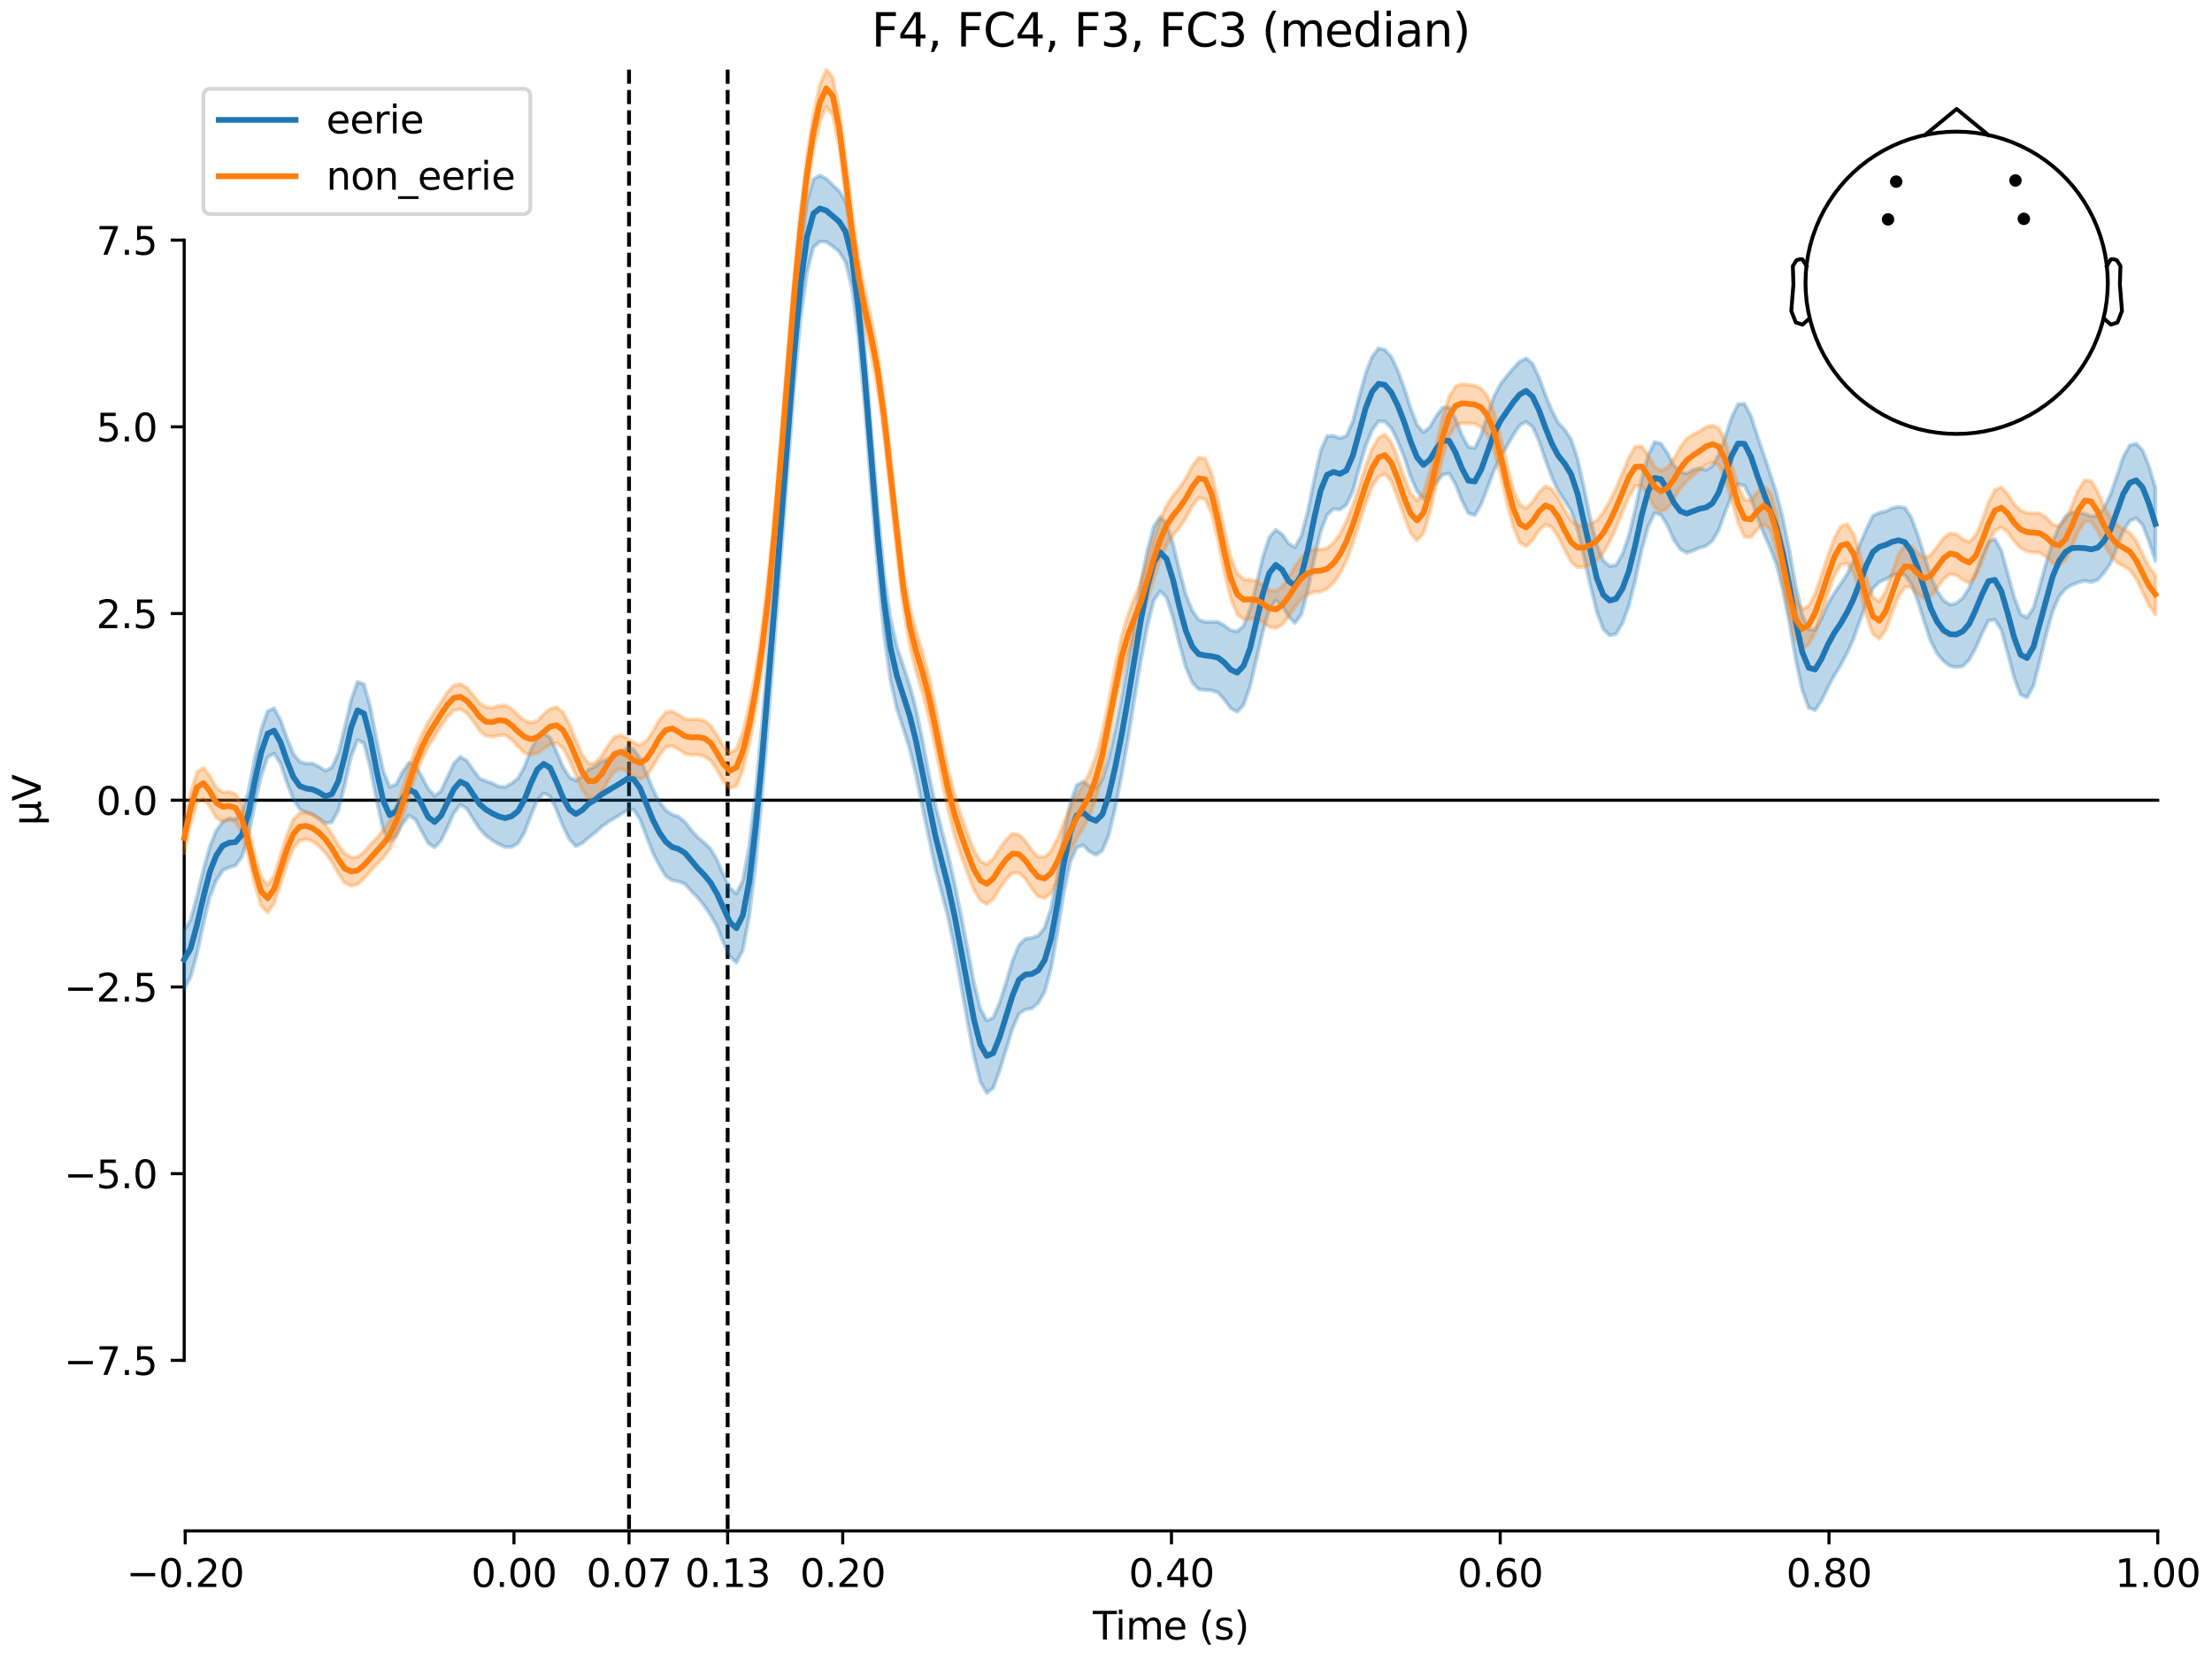 <?xml version="1.0" encoding="utf-8" standalone="no"?>
<!DOCTYPE svg PUBLIC "-//W3C//DTD SVG 1.1//EN"
  "http://www.w3.org/Graphics/SVG/1.1/DTD/svg11.dtd">
<svg xmlns:xlink="http://www.w3.org/1999/xlink" width="576pt" height="432pt" viewBox="0 0 576 432" xmlns="http://www.w3.org/2000/svg" version="1.1">
 <defs>
  <style type="text/css">*{stroke-linejoin: round; stroke-linecap: butt}</style>
 </defs>
 <g id="figure_1">
  <g id="patch_1">
   <path d="M 0 432 
L 576 432 
L 576 0 
L 0 0 
z
" style="fill: #ffffff"/>
  </g>
  <g id="axes_1">
   <g id="patch_2">
    <path d="M 47.961 398.644 
L 561.867 398.644 
L 561.867 18.118 
L 47.961 18.118 
L 47.961 398.644 
z
" style="fill: none; opacity: 0"/>
   </g>
   <g id="patch_3">
    <path d="M 47.961 354.233 
L 47.961 62.529 
" style="fill: none; stroke: #000000; stroke-width: 0.8; stroke-linejoin: miter; stroke-linecap: square"/>
   </g>
   <g id="LineCollection_1">
    <path d="M 163.797 18.118 
L 163.797 398.644 
" clip-path="url(#p7be1cbed70)" style="fill: none; stroke-dasharray: 3.7,1.6; stroke-dashoffset: 0; stroke: #000000"/>
    <path d="M 189.479 18.118 
L 189.479 398.644 
" clip-path="url(#p7be1cbed70)" style="fill: none; stroke-dasharray: 3.7,1.6; stroke-dashoffset: 0; stroke: #000000"/>
   </g>
   <g id="matplotlib.axis_1">
    <g id="xtick_1">
     <g id="line2d_1">
      <defs>
       <path id="meb4cbb0445" d="M 0 0 
L 0 3.5 
" style="stroke: #000000; stroke-width: 0.8"/>
      </defs>
      <g>
       <use xlink:href="#meb4cbb0445" x="48.229" y="398.644" style="stroke: #000000; stroke-width: 0.8"/>
      </g>
     </g>
     <g id="text_1">
      <!-- −0.20 -->
      <g transform="translate(32.906 413.242) scale(0.1 -0.1)">
       <defs>
        <path id="DejaVuSans-2212" d="M 678 2272 
L 4684 2272 
L 4684 1741 
L 678 1741 
L 678 2272 
z
" transform="scale(0.016)"/>
        <path id="DejaVuSans-30" d="M 2034 4250 
Q 1547 4250 1301 3770 
Q 1056 3291 1056 2328 
Q 1056 1369 1301 889 
Q 1547 409 2034 409 
Q 2525 409 2770 889 
Q 3016 1369 3016 2328 
Q 3016 3291 2770 3770 
Q 2525 4250 2034 4250 
z
M 2034 4750 
Q 2819 4750 3233 4129 
Q 3647 3509 3647 2328 
Q 3647 1150 3233 529 
Q 2819 -91 2034 -91 
Q 1250 -91 836 529 
Q 422 1150 422 2328 
Q 422 3509 836 4129 
Q 1250 4750 2034 4750 
z
" transform="scale(0.016)"/>
        <path id="DejaVuSans-2e" d="M 684 794 
L 1344 794 
L 1344 0 
L 684 0 
L 684 794 
z
" transform="scale(0.016)"/>
        <path id="DejaVuSans-32" d="M 1228 531 
L 3431 531 
L 3431 0 
L 469 0 
L 469 531 
Q 828 903 1448 1529 
Q 2069 2156 2228 2338 
Q 2531 2678 2651 2914 
Q 2772 3150 2772 3378 
Q 2772 3750 2511 3984 
Q 2250 4219 1831 4219 
Q 1534 4219 1204 4116 
Q 875 4013 500 3803 
L 500 4441 
Q 881 4594 1212 4672 
Q 1544 4750 1819 4750 
Q 2544 4750 2975 4387 
Q 3406 4025 3406 3419 
Q 3406 3131 3298 2873 
Q 3191 2616 2906 2266 
Q 2828 2175 2409 1742 
Q 1991 1309 1228 531 
z
" transform="scale(0.016)"/>
       </defs>
       <use xlink:href="#DejaVuSans-2212"/>
       <use xlink:href="#DejaVuSans-30" transform="translate(83.789 0)"/>
       <use xlink:href="#DejaVuSans-2e" transform="translate(147.412 0)"/>
       <use xlink:href="#DejaVuSans-32" transform="translate(179.199 0)"/>
       <use xlink:href="#DejaVuSans-30" transform="translate(242.822 0)"/>
      </g>
     </g>
    </g>
    <g id="xtick_2">
     <g id="line2d_2">
      <g>
       <use xlink:href="#meb4cbb0445" x="133.835" y="398.644" style="stroke: #000000; stroke-width: 0.8"/>
      </g>
     </g>
     <g id="text_2">
      <!-- 0.00 -->
      <g transform="translate(122.702 413.242) scale(0.1 -0.1)">
       <use xlink:href="#DejaVuSans-30"/>
       <use xlink:href="#DejaVuSans-2e" transform="translate(63.623 0)"/>
       <use xlink:href="#DejaVuSans-30" transform="translate(95.41 0)"/>
       <use xlink:href="#DejaVuSans-30" transform="translate(159.033 0)"/>
      </g>
     </g>
    </g>
    <g id="xtick_3">
     <g id="line2d_3">
      <g>
       <use xlink:href="#meb4cbb0445" x="163.797" y="398.644" style="stroke: #000000; stroke-width: 0.8"/>
      </g>
     </g>
     <g id="text_3">
      <!-- 0.07 -->
      <g transform="translate(152.664 413.242) scale(0.1 -0.1)">
       <defs>
        <path id="DejaVuSans-37" d="M 525 4666 
L 3525 4666 
L 3525 4397 
L 1831 0 
L 1172 0 
L 2766 4134 
L 525 4134 
L 525 4666 
z
" transform="scale(0.016)"/>
       </defs>
       <use xlink:href="#DejaVuSans-30"/>
       <use xlink:href="#DejaVuSans-2e" transform="translate(63.623 0)"/>
       <use xlink:href="#DejaVuSans-30" transform="translate(95.41 0)"/>
       <use xlink:href="#DejaVuSans-37" transform="translate(159.033 0)"/>
      </g>
     </g>
    </g>
    <g id="xtick_4">
     <g id="line2d_4">
      <g>
       <use xlink:href="#meb4cbb0445" x="189.479" y="398.644" style="stroke: #000000; stroke-width: 0.8"/>
      </g>
     </g>
     <g id="text_4">
      <!-- 0.13 -->
      <g transform="translate(178.346 413.242) scale(0.1 -0.1)">
       <defs>
        <path id="DejaVuSans-31" d="M 794 531 
L 1825 531 
L 1825 4091 
L 703 3866 
L 703 4441 
L 1819 4666 
L 2450 4666 
L 2450 531 
L 3481 531 
L 3481 0 
L 794 0 
L 794 531 
z
" transform="scale(0.016)"/>
        <path id="DejaVuSans-33" d="M 2597 2516 
Q 3050 2419 3304 2112 
Q 3559 1806 3559 1356 
Q 3559 666 3084 287 
Q 2609 -91 1734 -91 
Q 1441 -91 1130 -33 
Q 819 25 488 141 
L 488 750 
Q 750 597 1062 519 
Q 1375 441 1716 441 
Q 2309 441 2620 675 
Q 2931 909 2931 1356 
Q 2931 1769 2642 2001 
Q 2353 2234 1838 2234 
L 1294 2234 
L 1294 2753 
L 1863 2753 
Q 2328 2753 2575 2939 
Q 2822 3125 2822 3475 
Q 2822 3834 2567 4026 
Q 2313 4219 1838 4219 
Q 1578 4219 1281 4162 
Q 984 4106 628 3988 
L 628 4550 
Q 988 4650 1302 4700 
Q 1616 4750 1894 4750 
Q 2613 4750 3031 4423 
Q 3450 4097 3450 3541 
Q 3450 3153 3228 2886 
Q 3006 2619 2597 2516 
z
" transform="scale(0.016)"/>
       </defs>
       <use xlink:href="#DejaVuSans-30"/>
       <use xlink:href="#DejaVuSans-2e" transform="translate(63.623 0)"/>
       <use xlink:href="#DejaVuSans-31" transform="translate(95.41 0)"/>
       <use xlink:href="#DejaVuSans-33" transform="translate(159.033 0)"/>
      </g>
     </g>
    </g>
    <g id="xtick_5">
     <g id="line2d_5">
      <g>
       <use xlink:href="#meb4cbb0445" x="219.441" y="398.644" style="stroke: #000000; stroke-width: 0.8"/>
      </g>
     </g>
     <g id="text_5">
      <!-- 0.20 -->
      <g transform="translate(208.309 413.242) scale(0.1 -0.1)">
       <use xlink:href="#DejaVuSans-30"/>
       <use xlink:href="#DejaVuSans-2e" transform="translate(63.623 0)"/>
       <use xlink:href="#DejaVuSans-32" transform="translate(95.41 0)"/>
       <use xlink:href="#DejaVuSans-30" transform="translate(159.033 0)"/>
      </g>
     </g>
    </g>
    <g id="xtick_6">
     <g id="line2d_6">
      <g>
       <use xlink:href="#meb4cbb0445" x="305.048" y="398.644" style="stroke: #000000; stroke-width: 0.8"/>
      </g>
     </g>
     <g id="text_6">
      <!-- 0.40 -->
      <g transform="translate(293.915 413.242) scale(0.1 -0.1)">
       <defs>
        <path id="DejaVuSans-34" d="M 2419 4116 
L 825 1625 
L 2419 1625 
L 2419 4116 
z
M 2253 4666 
L 3047 4666 
L 3047 1625 
L 3713 1625 
L 3713 1100 
L 3047 1100 
L 3047 0 
L 2419 0 
L 2419 1100 
L 313 1100 
L 313 1709 
L 2253 4666 
z
" transform="scale(0.016)"/>
       </defs>
       <use xlink:href="#DejaVuSans-30"/>
       <use xlink:href="#DejaVuSans-2e" transform="translate(63.623 0)"/>
       <use xlink:href="#DejaVuSans-34" transform="translate(95.41 0)"/>
       <use xlink:href="#DejaVuSans-30" transform="translate(159.033 0)"/>
      </g>
     </g>
    </g>
    <g id="xtick_7">
     <g id="line2d_7">
      <g>
       <use xlink:href="#meb4cbb0445" x="390.654" y="398.644" style="stroke: #000000; stroke-width: 0.8"/>
      </g>
     </g>
     <g id="text_7">
      <!-- 0.60 -->
      <g transform="translate(379.521 413.242) scale(0.1 -0.1)">
       <defs>
        <path id="DejaVuSans-36" d="M 2113 2584 
Q 1688 2584 1439 2293 
Q 1191 2003 1191 1497 
Q 1191 994 1439 701 
Q 1688 409 2113 409 
Q 2538 409 2786 701 
Q 3034 994 3034 1497 
Q 3034 2003 2786 2293 
Q 2538 2584 2113 2584 
z
M 3366 4563 
L 3366 3988 
Q 3128 4100 2886 4159 
Q 2644 4219 2406 4219 
Q 1781 4219 1451 3797 
Q 1122 3375 1075 2522 
Q 1259 2794 1537 2939 
Q 1816 3084 2150 3084 
Q 2853 3084 3261 2657 
Q 3669 2231 3669 1497 
Q 3669 778 3244 343 
Q 2819 -91 2113 -91 
Q 1303 -91 875 529 
Q 447 1150 447 2328 
Q 447 3434 972 4092 
Q 1497 4750 2381 4750 
Q 2619 4750 2861 4703 
Q 3103 4656 3366 4563 
z
" transform="scale(0.016)"/>
       </defs>
       <use xlink:href="#DejaVuSans-30"/>
       <use xlink:href="#DejaVuSans-2e" transform="translate(63.623 0)"/>
       <use xlink:href="#DejaVuSans-36" transform="translate(95.41 0)"/>
       <use xlink:href="#DejaVuSans-30" transform="translate(159.033 0)"/>
      </g>
     </g>
    </g>
    <g id="xtick_8">
     <g id="line2d_8">
      <g>
       <use xlink:href="#meb4cbb0445" x="476.261" y="398.644" style="stroke: #000000; stroke-width: 0.8"/>
      </g>
     </g>
     <g id="text_8">
      <!-- 0.80 -->
      <g transform="translate(465.128 413.242) scale(0.1 -0.1)">
       <defs>
        <path id="DejaVuSans-38" d="M 2034 2216 
Q 1584 2216 1326 1975 
Q 1069 1734 1069 1313 
Q 1069 891 1326 650 
Q 1584 409 2034 409 
Q 2484 409 2743 651 
Q 3003 894 3003 1313 
Q 3003 1734 2745 1975 
Q 2488 2216 2034 2216 
z
M 1403 2484 
Q 997 2584 770 2862 
Q 544 3141 544 3541 
Q 544 4100 942 4425 
Q 1341 4750 2034 4750 
Q 2731 4750 3128 4425 
Q 3525 4100 3525 3541 
Q 3525 3141 3298 2862 
Q 3072 2584 2669 2484 
Q 3125 2378 3379 2068 
Q 3634 1759 3634 1313 
Q 3634 634 3220 271 
Q 2806 -91 2034 -91 
Q 1263 -91 848 271 
Q 434 634 434 1313 
Q 434 1759 690 2068 
Q 947 2378 1403 2484 
z
M 1172 3481 
Q 1172 3119 1398 2916 
Q 1625 2713 2034 2713 
Q 2441 2713 2670 2916 
Q 2900 3119 2900 3481 
Q 2900 3844 2670 4047 
Q 2441 4250 2034 4250 
Q 1625 4250 1398 4047 
Q 1172 3844 1172 3481 
z
" transform="scale(0.016)"/>
       </defs>
       <use xlink:href="#DejaVuSans-30"/>
       <use xlink:href="#DejaVuSans-2e" transform="translate(63.623 0)"/>
       <use xlink:href="#DejaVuSans-38" transform="translate(95.41 0)"/>
       <use xlink:href="#DejaVuSans-30" transform="translate(159.033 0)"/>
      </g>
     </g>
    </g>
    <g id="xtick_9">
     <g id="line2d_9">
      <g>
       <use xlink:href="#meb4cbb0445" x="561.867" y="398.644" style="stroke: #000000; stroke-width: 0.8"/>
      </g>
     </g>
     <g id="text_9">
      <!-- 1.00 -->
      <g transform="translate(550.734 413.242) scale(0.1 -0.1)">
       <use xlink:href="#DejaVuSans-31"/>
       <use xlink:href="#DejaVuSans-2e" transform="translate(63.623 0)"/>
       <use xlink:href="#DejaVuSans-30" transform="translate(95.41 0)"/>
       <use xlink:href="#DejaVuSans-30" transform="translate(159.033 0)"/>
      </g>
     </g>
    </g>
    <g id="text_10">
     <!-- Time (s) -->
     <g transform="translate(284.585 426.92) scale(0.1 -0.1)">
      <defs>
       <path id="DejaVuSans-54" d="M -19 4666 
L 3928 4666 
L 3928 4134 
L 2272 4134 
L 2272 0 
L 1638 0 
L 1638 4134 
L -19 4134 
L -19 4666 
z
" transform="scale(0.016)"/>
       <path id="DejaVuSans-69" d="M 603 3500 
L 1178 3500 
L 1178 0 
L 603 0 
L 603 3500 
z
M 603 4863 
L 1178 4863 
L 1178 4134 
L 603 4134 
L 603 4863 
z
" transform="scale(0.016)"/>
       <path id="DejaVuSans-6d" d="M 3328 2828 
Q 3544 3216 3844 3400 
Q 4144 3584 4550 3584 
Q 5097 3584 5394 3201 
Q 5691 2819 5691 2113 
L 5691 0 
L 5113 0 
L 5113 2094 
Q 5113 2597 4934 2840 
Q 4756 3084 4391 3084 
Q 3944 3084 3684 2787 
Q 3425 2491 3425 1978 
L 3425 0 
L 2847 0 
L 2847 2094 
Q 2847 2600 2669 2842 
Q 2491 3084 2119 3084 
Q 1678 3084 1418 2786 
Q 1159 2488 1159 1978 
L 1159 0 
L 581 0 
L 581 3500 
L 1159 3500 
L 1159 2956 
Q 1356 3278 1631 3431 
Q 1906 3584 2284 3584 
Q 2666 3584 2933 3390 
Q 3200 3197 3328 2828 
z
" transform="scale(0.016)"/>
       <path id="DejaVuSans-65" d="M 3597 1894 
L 3597 1613 
L 953 1613 
Q 991 1019 1311 708 
Q 1631 397 2203 397 
Q 2534 397 2845 478 
Q 3156 559 3463 722 
L 3463 178 
Q 3153 47 2828 -22 
Q 2503 -91 2169 -91 
Q 1331 -91 842 396 
Q 353 884 353 1716 
Q 353 2575 817 3079 
Q 1281 3584 2069 3584 
Q 2775 3584 3186 3129 
Q 3597 2675 3597 1894 
z
M 3022 2063 
Q 3016 2534 2758 2815 
Q 2500 3097 2075 3097 
Q 1594 3097 1305 2825 
Q 1016 2553 972 2059 
L 3022 2063 
z
" transform="scale(0.016)"/>
       <path id="DejaVuSans-20" transform="scale(0.016)"/>
       <path id="DejaVuSans-28" d="M 1984 4856 
Q 1566 4138 1362 3434 
Q 1159 2731 1159 2009 
Q 1159 1288 1364 580 
Q 1569 -128 1984 -844 
L 1484 -844 
Q 1016 -109 783 600 
Q 550 1309 550 2009 
Q 550 2706 781 3412 
Q 1013 4119 1484 4856 
L 1984 4856 
z
" transform="scale(0.016)"/>
       <path id="DejaVuSans-73" d="M 2834 3397 
L 2834 2853 
Q 2591 2978 2328 3040 
Q 2066 3103 1784 3103 
Q 1356 3103 1142 2972 
Q 928 2841 928 2578 
Q 928 2378 1081 2264 
Q 1234 2150 1697 2047 
L 1894 2003 
Q 2506 1872 2764 1633 
Q 3022 1394 3022 966 
Q 3022 478 2636 193 
Q 2250 -91 1575 -91 
Q 1294 -91 989 -36 
Q 684 19 347 128 
L 347 722 
Q 666 556 975 473 
Q 1284 391 1588 391 
Q 1994 391 2212 530 
Q 2431 669 2431 922 
Q 2431 1156 2273 1281 
Q 2116 1406 1581 1522 
L 1381 1569 
Q 847 1681 609 1914 
Q 372 2147 372 2553 
Q 372 3047 722 3315 
Q 1072 3584 1716 3584 
Q 2034 3584 2315 3537 
Q 2597 3491 2834 3397 
z
" transform="scale(0.016)"/>
       <path id="DejaVuSans-29" d="M 513 4856 
L 1013 4856 
Q 1481 4119 1714 3412 
Q 1947 2706 1947 2009 
Q 1947 1309 1714 600 
Q 1481 -109 1013 -844 
L 513 -844 
Q 928 -128 1133 580 
Q 1338 1288 1338 2009 
Q 1338 2731 1133 3434 
Q 928 4138 513 4856 
z
" transform="scale(0.016)"/>
      </defs>
      <use xlink:href="#DejaVuSans-54"/>
      <use xlink:href="#DejaVuSans-69" transform="translate(57.959 0)"/>
      <use xlink:href="#DejaVuSans-6d" transform="translate(85.742 0)"/>
      <use xlink:href="#DejaVuSans-65" transform="translate(183.154 0)"/>
      <use xlink:href="#DejaVuSans-20" transform="translate(244.678 0)"/>
      <use xlink:href="#DejaVuSans-28" transform="translate(276.465 0)"/>
      <use xlink:href="#DejaVuSans-73" transform="translate(315.479 0)"/>
      <use xlink:href="#DejaVuSans-29" transform="translate(367.578 0)"/>
     </g>
    </g>
   </g>
   <g id="matplotlib.axis_2">
    <g id="ytick_1">
     <g id="line2d_10">
      <defs>
       <path id="m074f683357" d="M 0 0 
L -3.5 0 
" style="stroke: #000000; stroke-width: 0.8"/>
      </defs>
      <g>
       <use xlink:href="#m074f683357" x="47.961" y="354.233" style="stroke: #000000; stroke-width: 0.8"/>
      </g>
     </g>
     <g id="text_11">
      <!-- −7.5 -->
      <g transform="translate(16.678 358.032) scale(0.1 -0.1)">
       <defs>
        <path id="DejaVuSans-35" d="M 691 4666 
L 3169 4666 
L 3169 4134 
L 1269 4134 
L 1269 2991 
Q 1406 3038 1543 3061 
Q 1681 3084 1819 3084 
Q 2600 3084 3056 2656 
Q 3513 2228 3513 1497 
Q 3513 744 3044 326 
Q 2575 -91 1722 -91 
Q 1428 -91 1123 -41 
Q 819 9 494 109 
L 494 744 
Q 775 591 1075 516 
Q 1375 441 1709 441 
Q 2250 441 2565 725 
Q 2881 1009 2881 1497 
Q 2881 1984 2565 2268 
Q 2250 2553 1709 2553 
Q 1456 2553 1204 2497 
Q 953 2441 691 2322 
L 691 4666 
z
" transform="scale(0.016)"/>
       </defs>
       <use xlink:href="#DejaVuSans-2212"/>
       <use xlink:href="#DejaVuSans-37" transform="translate(83.789 0)"/>
       <use xlink:href="#DejaVuSans-2e" transform="translate(147.412 0)"/>
       <use xlink:href="#DejaVuSans-35" transform="translate(179.199 0)"/>
      </g>
     </g>
    </g>
    <g id="ytick_2">
     <g id="line2d_11">
      <g>
       <use xlink:href="#m074f683357" x="47.961" y="305.616" style="stroke: #000000; stroke-width: 0.8"/>
      </g>
     </g>
     <g id="text_12">
      <!-- −5.0 -->
      <g transform="translate(16.678 309.415) scale(0.1 -0.1)">
       <use xlink:href="#DejaVuSans-2212"/>
       <use xlink:href="#DejaVuSans-35" transform="translate(83.789 0)"/>
       <use xlink:href="#DejaVuSans-2e" transform="translate(147.412 0)"/>
       <use xlink:href="#DejaVuSans-30" transform="translate(179.199 0)"/>
      </g>
     </g>
    </g>
    <g id="ytick_3">
     <g id="line2d_12">
      <g>
       <use xlink:href="#m074f683357" x="47.961" y="256.998" style="stroke: #000000; stroke-width: 0.8"/>
      </g>
     </g>
     <g id="text_13">
      <!-- −2.5 -->
      <g transform="translate(16.678 260.797) scale(0.1 -0.1)">
       <use xlink:href="#DejaVuSans-2212"/>
       <use xlink:href="#DejaVuSans-32" transform="translate(83.789 0)"/>
       <use xlink:href="#DejaVuSans-2e" transform="translate(147.412 0)"/>
       <use xlink:href="#DejaVuSans-35" transform="translate(179.199 0)"/>
      </g>
     </g>
    </g>
    <g id="ytick_4">
     <g id="line2d_13">
      <g>
       <use xlink:href="#m074f683357" x="47.961" y="208.381" style="stroke: #000000; stroke-width: 0.8"/>
      </g>
     </g>
     <g id="text_14">
      <!-- 0.0 -->
      <g transform="translate(25.058 212.18) scale(0.1 -0.1)">
       <use xlink:href="#DejaVuSans-30"/>
       <use xlink:href="#DejaVuSans-2e" transform="translate(63.623 0)"/>
       <use xlink:href="#DejaVuSans-30" transform="translate(95.41 0)"/>
      </g>
     </g>
    </g>
    <g id="ytick_5">
     <g id="line2d_14">
      <g>
       <use xlink:href="#m074f683357" x="47.961" y="159.764" style="stroke: #000000; stroke-width: 0.8"/>
      </g>
     </g>
     <g id="text_15">
      <!-- 2.5 -->
      <g transform="translate(25.058 163.563) scale(0.1 -0.1)">
       <use xlink:href="#DejaVuSans-32"/>
       <use xlink:href="#DejaVuSans-2e" transform="translate(63.623 0)"/>
       <use xlink:href="#DejaVuSans-35" transform="translate(95.41 0)"/>
      </g>
     </g>
    </g>
    <g id="ytick_6">
     <g id="line2d_15">
      <g>
       <use xlink:href="#m074f683357" x="47.961" y="111.146" style="stroke: #000000; stroke-width: 0.8"/>
      </g>
     </g>
     <g id="text_16">
      <!-- 5.0 -->
      <g transform="translate(25.058 114.945) scale(0.1 -0.1)">
       <use xlink:href="#DejaVuSans-35"/>
       <use xlink:href="#DejaVuSans-2e" transform="translate(63.623 0)"/>
       <use xlink:href="#DejaVuSans-30" transform="translate(95.41 0)"/>
      </g>
     </g>
    </g>
    <g id="ytick_7">
     <g id="line2d_16">
      <g>
       <use xlink:href="#m074f683357" x="47.961" y="62.529" style="stroke: #000000; stroke-width: 0.8"/>
      </g>
     </g>
     <g id="text_17">
      <!-- 7.5 -->
      <g transform="translate(25.058 66.328) scale(0.1 -0.1)">
       <use xlink:href="#DejaVuSans-37"/>
       <use xlink:href="#DejaVuSans-2e" transform="translate(63.623 0)"/>
       <use xlink:href="#DejaVuSans-35" transform="translate(95.41 0)"/>
      </g>
     </g>
    </g>
    <g id="text_18">
     <!-- µV -->
     <g transform="translate(10.599 214.982) rotate(-90) scale(0.1 -0.1)">
      <defs>
       <path id="DejaVuSans-b5" d="M 544 -1331 
L 544 3500 
L 1119 3500 
L 1119 1325 
Q 1119 872 1334 640 
Q 1550 409 1972 409 
Q 2434 409 2667 671 
Q 2900 934 2900 1459 
L 2900 3500 
L 3475 3500 
L 3475 806 
Q 3475 619 3529 530 
Q 3584 441 3700 441 
Q 3728 441 3778 458 
Q 3828 475 3916 513 
L 3916 50 
Q 3788 -22 3673 -56 
Q 3559 -91 3450 -91 
Q 3234 -91 3106 31 
Q 2978 153 2931 403 
Q 2775 156 2548 32 
Q 2322 -91 2016 -91 
Q 1697 -91 1473 31 
Q 1250 153 1119 397 
L 1119 -1331 
L 544 -1331 
z
" transform="scale(0.016)"/>
       <path id="DejaVuSans-56" d="M 1831 0 
L 50 4666 
L 709 4666 
L 2188 738 
L 3669 4666 
L 4325 4666 
L 2547 0 
L 1831 0 
z
" transform="scale(0.016)"/>
      </defs>
      <use xlink:href="#DejaVuSans-b5"/>
      <use xlink:href="#DejaVuSans-56" transform="translate(63.623 0)"/>
     </g>
    </g>
   </g>
   <g id="patch_4">
    <path d="M 48.229 398.644 
L 561.867 398.644 
" style="fill: none; stroke: #000000; stroke-width: 0.8; stroke-linejoin: miter; stroke-linecap: square"/>
   </g>
   <g id="patch_5">
    <path d="M 47.961 208.381 
L 561.867 208.381 
" style="fill: none; stroke: #000000; stroke-width: 0.8; stroke-linejoin: miter; stroke-linecap: square"/>
   </g>
   <g id="text_19">
    <!-- F4, FC4, F3, FC3 (median) -->
    <g transform="translate(226.939 12.118) scale(0.12 -0.12)">
     <defs>
      <path id="DejaVuSans-46" d="M 628 4666 
L 3309 4666 
L 3309 4134 
L 1259 4134 
L 1259 2759 
L 3109 2759 
L 3109 2228 
L 1259 2228 
L 1259 0 
L 628 0 
L 628 4666 
z
" transform="scale(0.016)"/>
      <path id="DejaVuSans-2c" d="M 750 794 
L 1409 794 
L 1409 256 
L 897 -744 
L 494 -744 
L 750 256 
L 750 794 
z
" transform="scale(0.016)"/>
      <path id="DejaVuSans-43" d="M 4122 4306 
L 4122 3641 
Q 3803 3938 3442 4084 
Q 3081 4231 2675 4231 
Q 1875 4231 1450 3742 
Q 1025 3253 1025 2328 
Q 1025 1406 1450 917 
Q 1875 428 2675 428 
Q 3081 428 3442 575 
Q 3803 722 4122 1019 
L 4122 359 
Q 3791 134 3420 21 
Q 3050 -91 2638 -91 
Q 1578 -91 968 557 
Q 359 1206 359 2328 
Q 359 3453 968 4101 
Q 1578 4750 2638 4750 
Q 3056 4750 3426 4639 
Q 3797 4528 4122 4306 
z
" transform="scale(0.016)"/>
      <path id="DejaVuSans-64" d="M 2906 2969 
L 2906 4863 
L 3481 4863 
L 3481 0 
L 2906 0 
L 2906 525 
Q 2725 213 2448 61 
Q 2172 -91 1784 -91 
Q 1150 -91 751 415 
Q 353 922 353 1747 
Q 353 2572 751 3078 
Q 1150 3584 1784 3584 
Q 2172 3584 2448 3432 
Q 2725 3281 2906 2969 
z
M 947 1747 
Q 947 1113 1208 752 
Q 1469 391 1925 391 
Q 2381 391 2643 752 
Q 2906 1113 2906 1747 
Q 2906 2381 2643 2742 
Q 2381 3103 1925 3103 
Q 1469 3103 1208 2742 
Q 947 2381 947 1747 
z
" transform="scale(0.016)"/>
      <path id="DejaVuSans-61" d="M 2194 1759 
Q 1497 1759 1228 1600 
Q 959 1441 959 1056 
Q 959 750 1161 570 
Q 1363 391 1709 391 
Q 2188 391 2477 730 
Q 2766 1069 2766 1631 
L 2766 1759 
L 2194 1759 
z
M 3341 1997 
L 3341 0 
L 2766 0 
L 2766 531 
Q 2569 213 2275 61 
Q 1981 -91 1556 -91 
Q 1019 -91 701 211 
Q 384 513 384 1019 
Q 384 1609 779 1909 
Q 1175 2209 1959 2209 
L 2766 2209 
L 2766 2266 
Q 2766 2663 2505 2880 
Q 2244 3097 1772 3097 
Q 1472 3097 1187 3025 
Q 903 2953 641 2809 
L 641 3341 
Q 956 3463 1253 3523 
Q 1550 3584 1831 3584 
Q 2591 3584 2966 3190 
Q 3341 2797 3341 1997 
z
" transform="scale(0.016)"/>
      <path id="DejaVuSans-6e" d="M 3513 2113 
L 3513 0 
L 2938 0 
L 2938 2094 
Q 2938 2591 2744 2837 
Q 2550 3084 2163 3084 
Q 1697 3084 1428 2787 
Q 1159 2491 1159 1978 
L 1159 0 
L 581 0 
L 581 3500 
L 1159 3500 
L 1159 2956 
Q 1366 3272 1645 3428 
Q 1925 3584 2291 3584 
Q 2894 3584 3203 3211 
Q 3513 2838 3513 2113 
z
" transform="scale(0.016)"/>
     </defs>
     <use xlink:href="#DejaVuSans-46"/>
     <use xlink:href="#DejaVuSans-34" transform="translate(57.52 0)"/>
     <use xlink:href="#DejaVuSans-2c" transform="translate(121.143 0)"/>
     <use xlink:href="#DejaVuSans-20" transform="translate(152.93 0)"/>
     <use xlink:href="#DejaVuSans-46" transform="translate(184.717 0)"/>
     <use xlink:href="#DejaVuSans-43" transform="translate(242.236 0)"/>
     <use xlink:href="#DejaVuSans-34" transform="translate(312.061 0)"/>
     <use xlink:href="#DejaVuSans-2c" transform="translate(375.684 0)"/>
     <use xlink:href="#DejaVuSans-20" transform="translate(407.471 0)"/>
     <use xlink:href="#DejaVuSans-46" transform="translate(439.258 0)"/>
     <use xlink:href="#DejaVuSans-33" transform="translate(496.777 0)"/>
     <use xlink:href="#DejaVuSans-2c" transform="translate(560.4 0)"/>
     <use xlink:href="#DejaVuSans-20" transform="translate(592.188 0)"/>
     <use xlink:href="#DejaVuSans-46" transform="translate(623.975 0)"/>
     <use xlink:href="#DejaVuSans-43" transform="translate(681.494 0)"/>
     <use xlink:href="#DejaVuSans-33" transform="translate(751.318 0)"/>
     <use xlink:href="#DejaVuSans-20" transform="translate(814.941 0)"/>
     <use xlink:href="#DejaVuSans-28" transform="translate(846.729 0)"/>
     <use xlink:href="#DejaVuSans-6d" transform="translate(885.742 0)"/>
     <use xlink:href="#DejaVuSans-65" transform="translate(983.154 0)"/>
     <use xlink:href="#DejaVuSans-64" transform="translate(1044.678 0)"/>
     <use xlink:href="#DejaVuSans-69" transform="translate(1108.154 0)"/>
     <use xlink:href="#DejaVuSans-61" transform="translate(1135.938 0)"/>
     <use xlink:href="#DejaVuSans-6e" transform="translate(1197.217 0)"/>
     <use xlink:href="#DejaVuSans-29" transform="translate(1260.596 0)"/>
    </g>
   </g>
   <g id="legend_1">
    <g id="patch_6">
     <path d="M 54.961 55.753 
L 136.103 55.753 
Q 138.103 55.753 138.103 53.753 
L 138.103 25.118 
Q 138.103 23.118 136.103 23.118 
L 54.961 23.118 
Q 52.961 23.118 52.961 25.118 
L 52.961 53.753 
Q 52.961 55.753 54.961 55.753 
z
" style="fill: #ffffff; opacity: 0.8; stroke: #cccccc; stroke-linejoin: miter"/>
    </g>
    <g id="line2d_17">
     <path d="M 56.961 31.217 
L 66.961 31.217 
L 76.961 31.217 
" style="fill: none; stroke: #1f77b4; stroke-width: 1.5; stroke-linecap: square"/>
    </g>
    <g id="text_20">
     <!-- eerie -->
     <g transform="translate(84.961 34.717) scale(0.1 -0.1)">
      <defs>
       <path id="DejaVuSans-72" d="M 2631 2963 
Q 2534 3019 2420 3045 
Q 2306 3072 2169 3072 
Q 1681 3072 1420 2755 
Q 1159 2438 1159 1844 
L 1159 0 
L 581 0 
L 581 3500 
L 1159 3500 
L 1159 2956 
Q 1341 3275 1631 3429 
Q 1922 3584 2338 3584 
Q 2397 3584 2469 3576 
Q 2541 3569 2628 3553 
L 2631 2963 
z
" transform="scale(0.016)"/>
      </defs>
      <use xlink:href="#DejaVuSans-65"/>
      <use xlink:href="#DejaVuSans-65" transform="translate(61.523 0)"/>
      <use xlink:href="#DejaVuSans-72" transform="translate(123.047 0)"/>
      <use xlink:href="#DejaVuSans-69" transform="translate(164.16 0)"/>
      <use xlink:href="#DejaVuSans-65" transform="translate(191.943 0)"/>
     </g>
    </g>
    <g id="line2d_18">
     <path d="M 56.961 45.895 
L 66.961 45.895 
L 76.961 45.895 
" style="fill: none; stroke: #ff7f0e; stroke-width: 1.5; stroke-linecap: square"/>
    </g>
    <g id="text_21">
     <!-- non_eerie -->
     <g transform="translate(84.961 49.395) scale(0.1 -0.1)">
      <defs>
       <path id="DejaVuSans-6f" d="M 1959 3097 
Q 1497 3097 1228 2736 
Q 959 2375 959 1747 
Q 959 1119 1226 758 
Q 1494 397 1959 397 
Q 2419 397 2687 759 
Q 2956 1122 2956 1747 
Q 2956 2369 2687 2733 
Q 2419 3097 1959 3097 
z
M 1959 3584 
Q 2709 3584 3137 3096 
Q 3566 2609 3566 1747 
Q 3566 888 3137 398 
Q 2709 -91 1959 -91 
Q 1206 -91 779 398 
Q 353 888 353 1747 
Q 353 2609 779 3096 
Q 1206 3584 1959 3584 
z
" transform="scale(0.016)"/>
       <path id="DejaVuSans-5f" d="M 3263 -1063 
L 3263 -1509 
L -63 -1509 
L -63 -1063 
L 3263 -1063 
z
" transform="scale(0.016)"/>
      </defs>
      <use xlink:href="#DejaVuSans-6e"/>
      <use xlink:href="#DejaVuSans-6f" transform="translate(63.379 0)"/>
      <use xlink:href="#DejaVuSans-6e" transform="translate(124.561 0)"/>
      <use xlink:href="#DejaVuSans-5f" transform="translate(187.939 0)"/>
      <use xlink:href="#DejaVuSans-65" transform="translate(237.939 0)"/>
      <use xlink:href="#DejaVuSans-65" transform="translate(299.463 0)"/>
      <use xlink:href="#DejaVuSans-72" transform="translate(360.986 0)"/>
      <use xlink:href="#DejaVuSans-69" transform="translate(402.1 0)"/>
      <use xlink:href="#DejaVuSans-65" transform="translate(429.883 0)"/>
     </g>
    </g>
   </g>
   <g id="FillBetweenPolyCollection_1">
    <defs>
     <path id="maef4b167fb" d="M 47.961 -189.794 
L 47.961 -174.542 
L 49.633 -177.531 
L 51.305 -183.632 
L 52.977 -191.495 
L 54.649 -198.424 
L 56.321 -202.737 
L 57.993 -205.297 
L 59.665 -206.145 
L 61.337 -206.649 
L 63.009 -208.913 
L 64.681 -214.211 
L 66.353 -222.588 
L 68.025 -229.964 
L 69.697 -234.83 
L 71.369 -235.771 
L 73.041 -233.15 
L 74.713 -228.159 
L 76.385 -223.889 
L 78.057 -221.28 
L 79.729 -220.425 
L 81.401 -219.878 
L 83.073 -218.842 
L 84.745 -217.663 
L 86.417 -217.871 
L 88.089 -220.938 
L 89.761 -227.547 
L 91.433 -234.969 
L 93.105 -239.299 
L 94.777 -238.442 
L 96.449 -231.988 
L 98.121 -223.393 
L 99.793 -215.946 
L 101.465 -212.905 
L 103.137 -214.263 
L 104.809 -217.464 
L 106.481 -219.69 
L 108.153 -218.643 
L 109.825 -215.496 
L 111.497 -212.448 
L 113.169 -211.358 
L 114.841 -213.074 
L 116.513 -216.562 
L 118.185 -220.266 
L 119.857 -222.455 
L 121.529 -221.455 
L 123.201 -218.759 
L 124.873 -216.218 
L 126.545 -214.399 
L 128.217 -213.166 
L 129.889 -212.185 
L 131.561 -211.416 
L 133.233 -211.448 
L 134.905 -212.415 
L 136.577 -215.26 
L 138.249 -219.611 
L 139.921 -223.651 
L 141.593 -225.442 
L 143.265 -224.659 
L 144.937 -221.035 
L 146.609 -216.869 
L 148.281 -213.448 
L 149.953 -211.625 
L 151.625 -212.453 
L 153.297 -213.907 
L 154.969 -215.196 
L 156.641 -216.734 
L 158.313 -217.922 
L 159.985 -218.955 
L 161.657 -219.961 
L 163.329 -220.979 
L 165.001 -221.211 
L 166.673 -218.582 
L 168.345 -214.193 
L 170.017 -209.881 
L 171.689 -206.667 
L 173.361 -203.873 
L 175.033 -202.741 
L 176.705 -202.475 
L 178.377 -201.813 
L 180.049 -199.936 
L 181.721 -198.2 
L 183.393 -196.138 
L 185.065 -193.62 
L 186.737 -190.73 
L 188.409 -186.412 
L 190.081 -182.913 
L 191.753 -181.342 
L 193.425 -184.58 
L 195.097 -193.351 
L 196.769 -207.16 
L 198.441 -224.865 
L 200.113 -244.992 
L 201.785 -266.309 
L 203.457 -287.991 
L 205.129 -309.696 
L 206.801 -331.013 
L 208.473 -349.014 
L 210.145 -361.133 
L 211.817 -367.611 
L 213.489 -369.114 
L 215.161 -369.022 
L 216.833 -367.877 
L 218.505 -366.433 
L 220.177 -363.771 
L 221.849 -357.045 
L 223.521 -344.121 
L 225.193 -326.025 
L 226.865 -304.415 
L 228.537 -284.001 
L 230.209 -266.753 
L 231.881 -254.808 
L 233.553 -247.384 
L 235.225 -242.276 
L 236.897 -236.858 
L 238.569 -229.926 
L 240.241 -221.659 
L 241.913 -213.654 
L 243.585 -205.862 
L 245.257 -199.359 
L 246.929 -192.898 
L 248.601 -184.711 
L 250.273 -175.473 
L 251.945 -165.867 
L 253.617 -156.978 
L 255.289 -150.279 
L 256.961 -147.386 
L 258.633 -148.673 
L 260.305 -153.255 
L 261.977 -158.712 
L 263.649 -164.085 
L 265.321 -168.018 
L 266.993 -169.123 
L 268.665 -169.389 
L 270.337 -170.801 
L 272.009 -173.722 
L 273.681 -179.717 
L 275.353 -189.17 
L 277.025 -199.568 
L 278.697 -207.537 
L 280.369 -211.293 
L 282.041 -211.949 
L 283.713 -210.249 
L 285.385 -209.358 
L 287.057 -210.519 
L 288.729 -214.579 
L 290.401 -221.635 
L 292.073 -230.14 
L 293.745 -239.619 
L 295.417 -250.096 
L 297.089 -260.067 
L 298.761 -268.905 
L 300.433 -275.634 
L 302.105 -278.057 
L 303.777 -276.386 
L 305.449 -271.1 
L 307.121 -264.277 
L 308.793 -258.302 
L 310.465 -254.288 
L 312.137 -252.513 
L 313.809 -252.309 
L 315.481 -252.258 
L 317.153 -251.646 
L 318.825 -249.806 
L 320.497 -247.565 
L 322.169 -246.638 
L 323.841 -248.449 
L 325.513 -253.261 
L 327.185 -260.351 
L 328.857 -267.547 
L 330.529 -273.174 
L 332.201 -275.651 
L 333.873 -274.336 
L 335.545 -271.42 
L 337.217 -269.761 
L 338.889 -272.06 
L 340.561 -278.29 
L 342.233 -286.429 
L 343.905 -293.561 
L 345.577 -297.977 
L 347.249 -299.487 
L 348.921 -299.288 
L 350.593 -300.52 
L 352.265 -304.106 
L 353.937 -310.171 
L 355.609 -315.863 
L 357.281 -319.913 
L 358.953 -322.284 
L 360.625 -322.236 
L 362.297 -320.531 
L 363.969 -317.127 
L 365.641 -313.042 
L 367.313 -307.889 
L 368.985 -304.152 
L 370.657 -302.041 
L 372.329 -303.765 
L 374.001 -306.288 
L 375.673 -308.343 
L 377.345 -308.751 
L 379.017 -305.868 
L 380.689 -301.627 
L 382.361 -298.354 
L 384.033 -297.848 
L 385.705 -300.698 
L 387.377 -305.089 
L 389.049 -309.542 
L 390.721 -312.827 
L 392.393 -315.792 
L 394.065 -318.723 
L 395.737 -321.239 
L 397.409 -322.202 
L 399.081 -320.859 
L 400.753 -317.167 
L 402.425 -312.211 
L 404.097 -307.701 
L 405.769 -304.117 
L 407.441 -301.661 
L 409.113 -298.982 
L 410.785 -294.026 
L 412.457 -286.975 
L 414.129 -279.471 
L 415.801 -272.717 
L 417.473 -268.198 
L 419.145 -266.56 
L 420.817 -266.895 
L 422.489 -269.767 
L 424.161 -274.268 
L 425.833 -280.978 
L 427.505 -288.854 
L 429.177 -294.824 
L 430.849 -298.394 
L 432.521 -297.904 
L 434.193 -295.191 
L 435.865 -291.409 
L 437.537 -289.018 
L 439.209 -288.069 
L 440.881 -288.601 
L 442.553 -289.374 
L 444.225 -289.814 
L 445.897 -291.176 
L 447.569 -294.022 
L 449.241 -298.666 
L 450.913 -302.999 
L 452.585 -305.923 
L 454.257 -305.541 
L 455.929 -302.204 
L 457.601 -297.373 
L 459.273 -293.083 
L 460.945 -289.335 
L 462.617 -284.893 
L 464.289 -278.185 
L 465.961 -269.793 
L 467.633 -260.179 
L 469.305 -252.278 
L 470.977 -247.697 
L 472.649 -247.039 
L 474.321 -249.533 
L 475.993 -253.014 
L 477.665 -256.158 
L 479.337 -258.877 
L 481.009 -262.052 
L 482.681 -265.676 
L 484.353 -270.473 
L 486.025 -275.066 
L 487.697 -278.779 
L 489.369 -280.444 
L 491.041 -281.189 
L 492.713 -282.143 
L 494.385 -282.647 
L 496.057 -282.178 
L 497.729 -279.854 
L 499.401 -275.437 
L 501.073 -270.112 
L 502.745 -265.066 
L 504.417 -261.842 
L 506.089 -259.862 
L 507.761 -258.573 
L 509.433 -258.284 
L 511.105 -258.503 
L 512.777 -260.202 
L 514.449 -263.222 
L 516.121 -267.045 
L 517.793 -270.385 
L 519.465 -270.632 
L 521.137 -267.951 
L 522.809 -261.856 
L 524.481 -255.565 
L 526.153 -251.14 
L 527.825 -250.356 
L 529.497 -253.354 
L 531.169 -259.9 
L 532.841 -266.826 
L 534.513 -272.775 
L 536.185 -276.674 
L 537.857 -278.693 
L 539.529 -279.709 
L 541.201 -280.328 
L 542.873 -280.759 
L 544.545 -280.424 
L 546.217 -280.971 
L 547.889 -282.86 
L 549.561 -285.285 
L 551.233 -289.352 
L 552.905 -293.763 
L 554.577 -296.307 
L 556.249 -297.069 
L 557.921 -295.358 
L 559.593 -291.004 
L 561.265 -285.959 
L 561.265 -304.967 
L 561.265 -304.967 
L 559.593 -310.565 
L 557.921 -314.744 
L 556.249 -316.502 
L 554.577 -316.039 
L 552.905 -313.041 
L 551.233 -308.029 
L 549.561 -303.217 
L 547.889 -299.722 
L 546.217 -297.763 
L 544.545 -297.558 
L 542.873 -298.174 
L 541.201 -298.512 
L 539.529 -298.631 
L 537.857 -297.555 
L 536.185 -294.865 
L 534.513 -290.855 
L 532.841 -285.55 
L 531.169 -279.458 
L 529.497 -273.702 
L 527.825 -271.168 
L 526.153 -272.029 
L 524.481 -276.552 
L 522.809 -282.633 
L 521.137 -288.655 
L 519.465 -291.661 
L 517.793 -290.967 
L 516.121 -287.365 
L 514.449 -282.899 
L 512.777 -278.922 
L 511.105 -276.297 
L 509.433 -274.891 
L 507.761 -274.558 
L 506.089 -275.636 
L 504.417 -278.103 
L 502.745 -282.021 
L 501.073 -287.435 
L 499.401 -292.604 
L 497.729 -297.161 
L 496.057 -299.771 
L 494.385 -300.051 
L 492.713 -299.661 
L 491.041 -298.835 
L 489.369 -298.487 
L 487.697 -297.668 
L 486.025 -294.229 
L 484.353 -290.432 
L 482.681 -286.117 
L 481.009 -282.521 
L 479.337 -280.001 
L 477.665 -277.595 
L 475.993 -274.776 
L 474.321 -270.959 
L 472.649 -267.971 
L 470.977 -268.137 
L 469.305 -271.928 
L 467.633 -279.208 
L 465.961 -288.612 
L 464.289 -296.84 
L 462.617 -303.477 
L 460.945 -308.668 
L 459.273 -313.656 
L 457.601 -318.526 
L 455.929 -323.73 
L 454.257 -326.854 
L 452.585 -326.761 
L 450.913 -323.33 
L 449.241 -318.227 
L 447.569 -313.603 
L 445.897 -310.663 
L 444.225 -309.654 
L 442.553 -310.063 
L 440.881 -309.654 
L 439.209 -308.72 
L 437.537 -309.092 
L 435.865 -310.869 
L 434.193 -313.988 
L 432.521 -316.479 
L 430.849 -316.9 
L 429.177 -313.487 
L 427.505 -307.233 
L 425.833 -299.407 
L 424.161 -292.569 
L 422.489 -287.741 
L 420.817 -284.823 
L 419.145 -284.589 
L 417.473 -286.092 
L 415.801 -290.256 
L 414.129 -296.987 
L 412.457 -305.006 
L 410.785 -312.545 
L 409.113 -317.624 
L 407.441 -320.103 
L 405.769 -321.881 
L 404.097 -325.083 
L 402.425 -329.162 
L 400.753 -333.71 
L 399.081 -337.281 
L 397.409 -338.706 
L 395.737 -337.855 
L 394.065 -336.089 
L 392.393 -334.082 
L 390.721 -331.994 
L 389.049 -328.772 
L 387.377 -324.076 
L 385.705 -318.776 
L 384.033 -315.333 
L 382.361 -315.584 
L 380.689 -318.728 
L 379.017 -322.938 
L 377.345 -325.979 
L 375.673 -325.828 
L 374.001 -323.7 
L 372.329 -320.8 
L 370.657 -319.402 
L 368.985 -321.372 
L 367.313 -325.748 
L 365.641 -331.008 
L 363.969 -335.556 
L 362.297 -339.067 
L 360.625 -340.907 
L 358.953 -341.329 
L 357.281 -339.067 
L 355.609 -334.764 
L 353.937 -328.69 
L 352.265 -322.281 
L 350.593 -318.479 
L 348.921 -317.856 
L 347.249 -318.505 
L 345.577 -318.416 
L 343.905 -314.595 
L 342.233 -307.256 
L 340.561 -298.912 
L 338.889 -292.541 
L 337.217 -289.499 
L 335.545 -290.478 
L 333.873 -292.896 
L 332.201 -294.026 
L 330.529 -292.093 
L 328.857 -286.995 
L 327.185 -279.916 
L 325.513 -273.369 
L 323.841 -269.071 
L 322.169 -267.59 
L 320.497 -267.871 
L 318.825 -269.097 
L 317.153 -270.051 
L 315.481 -270.084 
L 313.809 -270.044 
L 312.137 -270.624 
L 310.465 -272.945 
L 308.793 -277.183 
L 307.121 -283.463 
L 305.449 -290.433 
L 303.777 -295.801 
L 302.105 -297.364 
L 300.433 -294.877 
L 298.761 -288.522 
L 297.089 -280.281 
L 295.417 -270.244 
L 293.745 -259.705 
L 292.073 -250.346 
L 290.401 -241.962 
L 288.729 -234.647 
L 287.057 -229.022 
L 285.385 -226.891 
L 283.713 -227.297 
L 282.041 -228.508 
L 280.369 -227.547 
L 278.697 -222.883 
L 277.025 -214.842 
L 275.353 -204.211 
L 273.681 -195.385 
L 272.009 -190.436 
L 270.337 -188.326 
L 268.665 -187.784 
L 266.993 -187.521 
L 265.321 -185.912 
L 263.649 -181.768 
L 261.977 -176.156 
L 260.305 -170.926 
L 258.633 -166.983 
L 256.961 -166.25 
L 255.289 -169.316 
L 253.617 -176.151 
L 251.945 -185.031 
L 250.273 -193.664 
L 248.601 -201.884 
L 246.929 -209.34 
L 245.257 -215.766 
L 243.585 -222.262 
L 241.913 -230.201 
L 240.241 -239.141 
L 238.569 -247.172 
L 236.897 -253.499 
L 235.225 -258.575 
L 233.553 -263.554 
L 231.881 -271.008 
L 230.209 -282.715 
L 228.537 -299.637 
L 226.865 -320.042 
L 225.193 -341.235 
L 223.521 -359.442 
L 221.849 -372.724 
L 220.177 -379.556 
L 218.505 -382.272 
L 216.833 -383.819 
L 215.161 -385.461 
L 213.489 -386.326 
L 211.817 -385.351 
L 210.145 -379.515 
L 208.473 -367.226 
L 206.801 -349.288 
L 205.129 -327.947 
L 203.457 -306.007 
L 201.785 -284.316 
L 200.113 -263.542 
L 198.441 -243.447 
L 196.769 -225.825 
L 195.097 -211.682 
L 193.425 -202.736 
L 191.753 -199.282 
L 190.081 -200.766 
L 188.409 -204.185 
L 186.737 -208.053 
L 185.065 -210.898 
L 183.393 -212.565 
L 181.721 -213.927 
L 180.049 -215.788 
L 178.377 -217.93 
L 176.705 -219.319 
L 175.033 -219.877 
L 173.361 -221.029 
L 171.689 -223.227 
L 170.017 -226.473 
L 168.345 -230.593 
L 166.673 -234.477 
L 165.001 -236.897 
L 163.329 -237.331 
L 161.657 -236.07 
L 159.985 -235.09 
L 158.313 -234.312 
L 156.641 -233.762 
L 154.969 -232.399 
L 153.297 -231.696 
L 151.625 -229.841 
L 149.953 -228.728 
L 148.281 -229.616 
L 146.609 -232.269 
L 144.937 -236.249 
L 143.265 -239.888 
L 141.593 -241.085 
L 139.921 -240.031 
L 138.249 -236.7 
L 136.577 -232.399 
L 134.905 -229.329 
L 133.233 -228.024 
L 131.561 -227.081 
L 129.889 -227.181 
L 128.217 -228.058 
L 126.545 -228.575 
L 124.873 -229.3 
L 123.201 -231.576 
L 121.529 -233.922 
L 119.857 -234.941 
L 118.185 -233.207 
L 116.513 -229.642 
L 114.841 -226.012 
L 113.169 -224.739 
L 111.497 -226.639 
L 109.825 -229.785 
L 108.153 -232.775 
L 106.481 -233.414 
L 104.809 -230.959 
L 103.137 -227.748 
L 101.465 -227.078 
L 99.793 -231.323 
L 98.121 -239.073 
L 96.449 -247.788 
L 94.777 -253.845 
L 93.105 -254.452 
L 91.433 -249.75 
L 89.761 -242.537 
L 88.089 -235.781 
L 86.417 -232.168 
L 84.745 -231.281 
L 83.073 -232.333 
L 81.401 -233.207 
L 79.729 -233.16 
L 78.057 -233.66 
L 76.385 -235.697 
L 74.713 -239.838 
L 73.041 -244.573 
L 71.369 -247.56 
L 69.697 -246.846 
L 68.025 -242.057 
L 66.353 -234.671 
L 64.681 -225.835 
L 63.009 -220.408 
L 61.337 -218.709 
L 59.665 -218.909 
L 57.993 -218.041 
L 56.321 -215.678 
L 54.649 -211.622 
L 52.977 -205.575 
L 51.305 -198.694 
L 49.633 -192.46 
L 47.961 -189.794 
z
" style="stroke: #1f77b4; stroke-opacity: 0.3"/>
    </defs>
    <g>
     <use xlink:href="#maef4b167fb" x="0" y="432" style="fill: #1f77b4; fill-opacity: 0.3; stroke: #1f77b4; stroke-opacity: 0.3"/>
    </g>
   </g>
   <g id="FillBetweenPolyCollection_2">
    <defs>
     <path id="m8281cba5f8" d="M 47.961 -217.629 
L 47.961 -209.846 
L 49.633 -217.593 
L 51.305 -223.102 
L 52.977 -224.038 
L 54.649 -221.979 
L 56.321 -219.054 
L 57.993 -218.044 
L 59.665 -218.534 
L 61.337 -217.97 
L 63.009 -215.046 
L 64.681 -208.94 
L 66.353 -201.642 
L 68.025 -196.128 
L 69.697 -194.384 
L 71.369 -196.772 
L 73.041 -201.658 
L 74.713 -206.98 
L 76.385 -211.085 
L 78.057 -213.144 
L 79.729 -213.439 
L 81.401 -212.944 
L 83.073 -211.659 
L 84.745 -209.873 
L 86.417 -207.572 
L 88.089 -204.538 
L 89.761 -202.107 
L 91.433 -201.332 
L 93.105 -201.741 
L 94.777 -203.25 
L 96.449 -205.191 
L 98.121 -206.955 
L 99.793 -208.697 
L 101.465 -210.862 
L 103.137 -214.361 
L 104.809 -219.025 
L 106.481 -224.567 
L 108.153 -229.873 
L 109.825 -234.162 
L 111.497 -237.533 
L 113.169 -240.235 
L 114.841 -242.892 
L 116.513 -245.32 
L 118.185 -247.013 
L 119.857 -247.354 
L 121.529 -246.325 
L 123.201 -244.258 
L 124.873 -241.783 
L 126.545 -240.387 
L 128.217 -240.186 
L 129.889 -240.542 
L 131.561 -240.59 
L 133.233 -239.45 
L 134.905 -237.595 
L 136.577 -235.958 
L 138.249 -235.464 
L 139.921 -235.863 
L 141.593 -237.086 
L 143.265 -238.149 
L 144.937 -238.478 
L 146.609 -237.175 
L 148.281 -234.053 
L 149.953 -230.12 
L 151.625 -226.361 
L 153.297 -223.976 
L 154.969 -223.975 
L 156.641 -225.738 
L 158.313 -228.597 
L 159.985 -231.128 
L 161.657 -231.832 
L 163.329 -231.209 
L 165.001 -229.845 
L 166.673 -229.095 
L 168.345 -229.975 
L 170.017 -232.43 
L 171.689 -235.364 
L 173.361 -237.408 
L 175.033 -237.779 
L 176.705 -236.892 
L 178.377 -235.778 
L 180.049 -235.436 
L 181.721 -235.442 
L 183.393 -235.053 
L 185.065 -233.97 
L 186.737 -231.453 
L 188.409 -228.453 
L 190.081 -226.723 
L 191.753 -227.326 
L 193.425 -231.477 
L 195.097 -238.222 
L 196.769 -247.165 
L 198.441 -258.153 
L 200.113 -272.121 
L 201.785 -289.21 
L 203.457 -309.154 
L 205.129 -330.32 
L 206.801 -350.458 
L 208.473 -368 
L 210.145 -382.257 
L 211.817 -393.013 
L 213.489 -400.449 
L 215.161 -404.18 
L 216.833 -402.06 
L 218.505 -393.782 
L 220.177 -380.939 
L 221.849 -366.844 
L 223.521 -355.265 
L 225.193 -346.843 
L 226.865 -339.659 
L 228.537 -330.891 
L 230.209 -318.817 
L 231.881 -303.977 
L 233.553 -288.072 
L 235.225 -273.913 
L 236.897 -263.833 
L 238.569 -257.127 
L 240.241 -251.514 
L 241.913 -245.029 
L 243.585 -237.212 
L 245.257 -228.793 
L 246.929 -220.993 
L 248.601 -214.369 
L 250.273 -209.215 
L 251.945 -204.593 
L 253.617 -200.406 
L 255.289 -197.564 
L 256.961 -196.582 
L 258.633 -197.962 
L 260.305 -200.646 
L 261.977 -203.002 
L 263.649 -204.696 
L 265.321 -204.681 
L 266.993 -203.205 
L 268.665 -200.65 
L 270.337 -198.575 
L 272.009 -198.137 
L 273.681 -199.452 
L 275.353 -202.47 
L 277.025 -206.258 
L 278.697 -210.41 
L 280.369 -213.617 
L 282.041 -216.417 
L 283.713 -219.488 
L 285.385 -224.007 
L 287.057 -230.523 
L 288.729 -239.182 
L 290.401 -248.258 
L 292.073 -256.092 
L 293.745 -261.766 
L 295.417 -266.017 
L 297.089 -270.318 
L 298.761 -275.7 
L 300.433 -281.316 
L 302.105 -286.297 
L 303.777 -290.035 
L 305.449 -292.614 
L 307.121 -294.618 
L 308.793 -297.143 
L 310.465 -300.211 
L 312.137 -302.368 
L 313.809 -302.029 
L 315.481 -298.292 
L 317.153 -291.306 
L 318.825 -283.025 
L 320.497 -276.174 
L 322.169 -272.007 
L 323.841 -270.734 
L 325.513 -270.893 
L 327.185 -270.856 
L 328.857 -269.996 
L 330.529 -268.756 
L 332.201 -268.467 
L 333.873 -269.372 
L 335.545 -271.528 
L 337.217 -274.064 
L 338.889 -275.979 
L 340.561 -277.269 
L 342.233 -277.854 
L 343.905 -277.94 
L 345.577 -278.722 
L 347.249 -280.218 
L 348.921 -282.683 
L 350.593 -286.022 
L 352.265 -290.5 
L 353.937 -295.714 
L 355.609 -300.855 
L 357.281 -305.265 
L 358.953 -307.851 
L 360.625 -308.584 
L 362.297 -306.689 
L 363.969 -302.328 
L 365.641 -297.558 
L 367.313 -293.203 
L 368.985 -291.24 
L 370.657 -293.087 
L 372.329 -298.472 
L 374.001 -305.663 
L 375.673 -312.851 
L 377.345 -318.387 
L 379.017 -321.19 
L 380.689 -321.825 
L 382.361 -321.738 
L 384.033 -321.655 
L 385.705 -320.782 
L 387.377 -318.648 
L 389.049 -314.627 
L 390.721 -308.495 
L 392.393 -301.096 
L 394.065 -294.78 
L 395.737 -290.719 
L 397.409 -289.747 
L 399.081 -291.362 
L 400.753 -293.869 
L 402.425 -295.414 
L 404.097 -294.692 
L 405.769 -292.264 
L 407.441 -288.866 
L 409.113 -285.726 
L 410.785 -284.256 
L 412.457 -284.372 
L 414.129 -284.963 
L 415.801 -286.122 
L 417.473 -287.978 
L 419.145 -290.97 
L 420.817 -294.485 
L 422.489 -298.632 
L 424.161 -302.675 
L 425.833 -305.417 
L 427.505 -305.57 
L 429.177 -302.975 
L 430.849 -300.015 
L 432.521 -298.742 
L 434.193 -299.645 
L 435.865 -302.111 
L 437.537 -304.81 
L 439.209 -306.744 
L 440.881 -308.183 
L 442.553 -309.45 
L 444.225 -310.907 
L 445.897 -311.511 
L 447.569 -310.901 
L 449.241 -307.34 
L 450.913 -301.702 
L 452.585 -295.958 
L 454.257 -292.238 
L 455.929 -292.114 
L 457.601 -294.12 
L 459.273 -295.543 
L 460.945 -294.026 
L 462.617 -288.433 
L 464.289 -280.21 
L 465.961 -271.679 
L 467.633 -265.582 
L 469.305 -263.148 
L 470.977 -264.177 
L 472.649 -267.267 
L 474.321 -272.014 
L 475.993 -277.422 
L 477.665 -282.125 
L 479.337 -284.972 
L 481.009 -285.28 
L 482.681 -282.713 
L 484.353 -277.607 
L 486.025 -271.622 
L 487.697 -266.906 
L 489.369 -265.66 
L 491.041 -267.895 
L 492.713 -272.492 
L 494.385 -276.758 
L 496.057 -279.1 
L 497.729 -279.106 
L 499.401 -277.354 
L 501.073 -276.043 
L 502.745 -276.706 
L 504.417 -278.889 
L 506.089 -281.256 
L 507.761 -282.519 
L 509.433 -282.244 
L 511.105 -280.991 
L 512.777 -280.204 
L 514.449 -281.765 
L 516.121 -285.753 
L 517.793 -290.401 
L 519.465 -293.862 
L 521.137 -294.653 
L 522.809 -293.441 
L 524.481 -291.097 
L 526.153 -289.308 
L 527.825 -288.443 
L 529.497 -288.181 
L 531.169 -288.091 
L 532.841 -287.033 
L 534.513 -285.36 
L 536.185 -284.713 
L 537.857 -286.184 
L 539.529 -289.599 
L 541.201 -293.67 
L 542.873 -296.25 
L 544.545 -296.138 
L 546.217 -293.722 
L 547.889 -290.172 
L 549.561 -287.427 
L 551.233 -285.533 
L 552.905 -284.642 
L 554.577 -283.622 
L 556.249 -281.32 
L 557.921 -277.875 
L 559.593 -274.432 
L 561.265 -272.013 
L 561.265 -282.198 
L 561.265 -282.198 
L 559.593 -284.35 
L 557.921 -287.693 
L 556.249 -291.161 
L 554.577 -293.348 
L 552.905 -294.212 
L 551.233 -295.297 
L 549.561 -297.263 
L 547.889 -300.103 
L 546.217 -303.978 
L 544.545 -306.717 
L 542.873 -306.961 
L 541.201 -304.434 
L 539.529 -300.369 
L 537.857 -296.705 
L 536.185 -295.033 
L 534.513 -295.444 
L 532.841 -297.212 
L 531.169 -298.313 
L 529.497 -298.379 
L 527.825 -298.407 
L 526.153 -299.059 
L 524.481 -300.711 
L 522.809 -303.313 
L 521.137 -305.127 
L 519.465 -304.389 
L 517.793 -301.113 
L 516.121 -296.434 
L 514.449 -292.499 
L 512.777 -290.858 
L 511.105 -291.549 
L 509.433 -292.884 
L 507.761 -293.123 
L 506.089 -291.886 
L 504.417 -289.521 
L 502.745 -287.44 
L 501.073 -286.773 
L 499.401 -287.965 
L 497.729 -289.809 
L 496.057 -290.004 
L 494.385 -287.678 
L 492.713 -282.921 
L 491.041 -277.932 
L 489.369 -275.374 
L 487.697 -276.527 
L 486.025 -281.539 
L 484.353 -287.683 
L 482.681 -292.909 
L 481.009 -295.491 
L 479.337 -294.929 
L 477.665 -291.965 
L 475.993 -287.245 
L 474.321 -282.151 
L 472.649 -277.46 
L 470.977 -274.242 
L 469.305 -273.302 
L 467.633 -275.733 
L 465.961 -281.838 
L 464.289 -290.316 
L 462.617 -298.361 
L 460.945 -303.893 
L 459.273 -305.36 
L 457.601 -303.792 
L 455.929 -301.732 
L 454.257 -301.902 
L 452.585 -305.572 
L 450.913 -311.264 
L 449.241 -317.072 
L 447.569 -320.518 
L 445.897 -321.236 
L 444.225 -320.8 
L 442.553 -319.684 
L 440.881 -318.796 
L 439.209 -317.753 
L 437.537 -315.531 
L 435.865 -312.521 
L 434.193 -310.163 
L 432.521 -309.462 
L 430.849 -310.452 
L 429.177 -313.378 
L 427.505 -315.767 
L 425.833 -315.707 
L 424.161 -312.811 
L 422.489 -308.884 
L 420.817 -304.826 
L 419.145 -301.417 
L 417.473 -298.539 
L 415.801 -296.48 
L 414.129 -295.583 
L 412.457 -295.021 
L 410.785 -295.144 
L 409.113 -296.444 
L 407.441 -299.175 
L 405.769 -302.291 
L 404.097 -304.616 
L 402.425 -305.343 
L 400.753 -303.774 
L 399.081 -301.327 
L 397.409 -299.643 
L 395.737 -300.601 
L 394.065 -304.53 
L 392.393 -310.931 
L 390.721 -318.261 
L 389.049 -324.6 
L 387.377 -328.68 
L 385.705 -330.826 
L 384.033 -331.598 
L 382.361 -331.791 
L 380.689 -331.992 
L 379.017 -331.365 
L 377.345 -328.692 
L 375.673 -323.451 
L 374.001 -316.486 
L 372.329 -309.202 
L 370.657 -303.725 
L 368.985 -301.642 
L 367.313 -303.476 
L 365.641 -307.765 
L 363.969 -312.69 
L 362.297 -316.805 
L 360.625 -318.871 
L 358.953 -318.051 
L 357.281 -315.088 
L 355.609 -310.585 
L 353.937 -305.405 
L 352.265 -300.383 
L 350.593 -296.276 
L 348.921 -292.877 
L 347.249 -290.649 
L 345.577 -289.259 
L 343.905 -288.926 
L 342.233 -288.997 
L 340.561 -288.455 
L 338.889 -286.895 
L 337.217 -284.497 
L 335.545 -281.566 
L 333.873 -279.207 
L 332.201 -278.097 
L 330.529 -278.277 
L 328.857 -279.581 
L 327.185 -280.699 
L 325.513 -281.046 
L 323.841 -281.092 
L 322.169 -282.682 
L 320.497 -286.767 
L 318.825 -293.617 
L 317.153 -301.774 
L 315.481 -308.723 
L 313.809 -312.561 
L 312.137 -312.819 
L 310.465 -310.587 
L 308.793 -307.441 
L 307.121 -304.97 
L 305.449 -302.923 
L 303.777 -300.403 
L 302.105 -296.593 
L 300.433 -291.666 
L 298.761 -285.978 
L 297.089 -280.624 
L 295.417 -276.326 
L 293.745 -272.004 
L 292.073 -266.257 
L 290.401 -258.516 
L 288.729 -249.547 
L 287.057 -241.307 
L 285.385 -235.072 
L 283.713 -230.701 
L 282.041 -227.592 
L 280.369 -224.799 
L 278.697 -221.675 
L 277.025 -217.776 
L 275.353 -213.543 
L 273.681 -210.383 
L 272.009 -208.862 
L 270.337 -208.891 
L 268.665 -210.645 
L 266.993 -212.998 
L 265.321 -214.62 
L 263.649 -214.935 
L 261.977 -213.306 
L 260.305 -211.085 
L 258.633 -208.405 
L 256.961 -206.946 
L 255.289 -207.76 
L 253.617 -210.537 
L 251.945 -214.958 
L 250.273 -219.595 
L 248.601 -225.004 
L 246.929 -231.376 
L 245.257 -239.243 
L 243.585 -247.857 
L 241.913 -255.607 
L 240.241 -262.064 
L 238.569 -267.602 
L 236.897 -273.898 
L 235.225 -283.48 
L 233.553 -297.271 
L 231.881 -313.072 
L 230.209 -328.044 
L 228.537 -340.166 
L 226.865 -348.825 
L 225.193 -356.196 
L 223.521 -365.047 
L 221.849 -376.779 
L 220.177 -390.68 
L 218.505 -403.463 
L 216.833 -411.836 
L 215.161 -413.882 
L 213.489 -409.902 
L 211.817 -402.279 
L 210.145 -391.225 
L 208.473 -377.088 
L 206.801 -359.833 
L 205.129 -339.994 
L 203.457 -319.065 
L 201.785 -299.374 
L 200.113 -282.342 
L 198.441 -268.473 
L 196.769 -257.217 
L 195.097 -248.226 
L 193.425 -241.328 
L 191.753 -236.894 
L 190.081 -236.015 
L 188.409 -237.622 
L 186.737 -240.508 
L 185.065 -242.987 
L 183.393 -244.397 
L 181.721 -244.708 
L 180.049 -244.644 
L 178.377 -244.792 
L 176.705 -245.851 
L 175.033 -246.788 
L 173.361 -246.511 
L 171.689 -244.513 
L 170.017 -241.573 
L 168.345 -239.075 
L 166.673 -237.987 
L 165.001 -238.539 
L 163.329 -239.781 
L 161.657 -240.604 
L 159.985 -240.063 
L 158.313 -237.788 
L 156.641 -235.148 
L 154.969 -233.273 
L 153.297 -233.19 
L 151.625 -235.416 
L 149.953 -239.264 
L 148.281 -243.352 
L 146.609 -246.517 
L 144.937 -247.836 
L 143.265 -247.425 
L 141.593 -246.052 
L 139.921 -244.293 
L 138.249 -243.791 
L 136.577 -244.391 
L 134.905 -245.767 
L 133.233 -247.42 
L 131.561 -248.311 
L 129.889 -248.231 
L 128.217 -247.723 
L 126.545 -247.836 
L 124.873 -248.83 
L 123.201 -251.034 
L 121.529 -252.969 
L 119.857 -253.894 
L 118.185 -253.492 
L 116.513 -251.725 
L 114.841 -249.176 
L 113.169 -246.599 
L 111.497 -243.933 
L 109.825 -240.694 
L 108.153 -236.875 
L 106.481 -231.984 
L 104.809 -226.603 
L 103.137 -221.873 
L 101.465 -218.206 
L 99.793 -215.817 
L 98.121 -213.802 
L 96.449 -212.072 
L 94.777 -210.125 
L 93.105 -208.848 
L 91.433 -208.765 
L 89.761 -209.656 
L 88.089 -211.965 
L 86.417 -214.869 
L 84.745 -217.223 
L 83.073 -218.831 
L 81.401 -219.919 
L 79.729 -220.512 
L 78.057 -220.337 
L 76.385 -218.602 
L 74.713 -214.565 
L 73.041 -209.29 
L 71.369 -203.969 
L 69.697 -201.595 
L 68.025 -203.529 
L 66.353 -209.182 
L 64.681 -216.545 
L 63.009 -222.524 
L 61.337 -225.191 
L 59.665 -225.824 
L 57.993 -225.699 
L 56.321 -226.911 
L 54.649 -229.878 
L 52.977 -232.065 
L 51.305 -230.938 
L 49.633 -225.386 
L 47.961 -217.629 
z
" style="stroke: #ff7f0e; stroke-opacity: 0.3"/>
    </defs>
    <g>
     <use xlink:href="#m8281cba5f8" x="0" y="432" style="fill: #ff7f0e; fill-opacity: 0.3; stroke: #ff7f0e; stroke-opacity: 0.3"/>
    </g>
   </g>
   <g id="line2d_19">
    <path d="M 47.961 249.845 
L 49.633 246.974 
L 51.305 240.779 
L 52.977 233.515 
L 54.649 226.998 
L 56.321 222.757 
L 57.993 220.222 
L 59.665 219.449 
L 61.337 219.269 
L 63.009 217.348 
L 64.681 211.904 
L 66.353 203.434 
L 68.025 195.927 
L 69.697 191.026 
L 71.369 190.264 
L 73.041 193.276 
L 74.713 198.143 
L 76.385 202.316 
L 78.057 204.687 
L 79.729 205.325 
L 81.401 205.559 
L 83.073 206.336 
L 84.745 207.35 
L 86.417 206.784 
L 88.089 203.414 
L 89.761 196.93 
L 91.433 189.414 
L 93.105 184.977 
L 94.777 185.801 
L 96.449 192.208 
L 98.121 200.925 
L 99.793 208.513 
L 101.465 212.249 
L 103.137 211.286 
L 104.809 208.067 
L 106.481 205.581 
L 108.153 206.426 
L 109.825 209.453 
L 111.497 212.766 
L 113.169 214.052 
L 114.841 212.412 
L 118.185 205.478 
L 119.857 203.534 
L 121.529 204.34 
L 124.873 209.38 
L 126.545 210.814 
L 128.217 211.81 
L 129.889 212.61 
L 131.561 213.027 
L 133.233 212.544 
L 134.905 211.193 
L 136.577 208.223 
L 138.249 203.946 
L 139.921 200.354 
L 141.593 198.906 
L 143.265 199.963 
L 144.937 203.664 
L 146.609 207.732 
L 148.281 210.777 
L 149.953 211.978 
L 151.625 210.943 
L 153.297 209.263 
L 154.969 208.244 
L 156.641 206.877 
L 161.657 203.878 
L 163.329 202.794 
L 165.001 202.899 
L 166.673 205.246 
L 170.017 213.49 
L 171.689 216.766 
L 173.361 219.183 
L 175.033 220.563 
L 176.705 221.081 
L 178.377 222.115 
L 181.721 226.115 
L 183.393 227.831 
L 185.065 229.883 
L 186.737 232.803 
L 190.081 240.175 
L 191.753 241.698 
L 193.425 238.372 
L 195.097 229.499 
L 196.769 215.381 
L 198.441 197.657 
L 201.785 156.573 
L 206.801 92.042 
L 208.473 73.902 
L 210.145 61.69 
L 211.817 55.606 
L 213.489 54.289 
L 215.161 54.851 
L 218.505 57.693 
L 220.177 60.332 
L 221.849 67.001 
L 223.521 79.971 
L 225.193 98.205 
L 228.537 139.683 
L 230.209 156.741 
L 231.881 168.631 
L 233.553 175.992 
L 236.897 186.389 
L 238.569 193.135 
L 243.585 217.757 
L 246.929 230.921 
L 248.601 238.629 
L 253.617 265.496 
L 255.289 272.04 
L 256.961 274.969 
L 258.633 274.223 
L 260.305 270.065 
L 263.649 259.271 
L 265.321 255.127 
L 266.993 253.772 
L 268.665 253.624 
L 270.337 252.689 
L 272.009 250.051 
L 273.681 244.514 
L 275.353 235.294 
L 277.025 224.763 
L 278.697 216.684 
L 280.369 212.349 
L 282.041 211.575 
L 283.713 213.069 
L 285.385 213.744 
L 287.057 212.062 
L 288.729 207.031 
L 290.401 199.761 
L 292.073 191.376 
L 293.745 181.813 
L 297.089 161.444 
L 298.761 152.678 
L 300.433 146.387 
L 302.105 143.836 
L 303.777 145.566 
L 305.449 150.97 
L 307.121 158.095 
L 308.793 164.265 
L 310.465 168.375 
L 312.137 170.335 
L 313.809 170.689 
L 315.481 170.878 
L 317.153 171.239 
L 318.825 172.543 
L 320.497 174.387 
L 322.169 175.159 
L 323.841 173.356 
L 325.513 168.833 
L 328.857 154.545 
L 330.529 149.218 
L 332.201 147.1 
L 333.873 148.38 
L 335.545 151.316 
L 337.217 152.437 
L 338.889 149.784 
L 340.561 143.163 
L 342.233 134.857 
L 343.905 127.661 
L 345.577 123.62 
L 347.249 122.887 
L 348.921 123.397 
L 350.593 122.499 
L 352.265 118.664 
L 355.609 106.309 
L 357.281 102.011 
L 358.953 99.952 
L 360.625 100.226 
L 362.297 102.206 
L 363.969 105.593 
L 365.641 109.879 
L 367.313 114.93 
L 368.985 119.057 
L 370.657 121.074 
L 372.329 119.679 
L 374.001 116.899 
L 375.673 114.746 
L 377.345 114.792 
L 379.017 117.858 
L 380.689 121.978 
L 382.361 125.151 
L 384.033 125.383 
L 385.705 122.272 
L 389.049 112.869 
L 390.721 109.573 
L 394.065 104.714 
L 395.737 102.715 
L 397.409 101.787 
L 399.081 103.276 
L 400.753 106.801 
L 402.425 111.358 
L 404.097 115.54 
L 405.769 118.662 
L 407.441 120.733 
L 409.113 123.506 
L 410.785 128.557 
L 415.801 150.543 
L 417.473 154.855 
L 419.145 156.372 
L 420.817 155.925 
L 422.489 153.271 
L 424.161 148.693 
L 425.833 141.916 
L 427.505 134.111 
L 429.177 127.942 
L 430.849 124.463 
L 432.521 124.792 
L 434.193 127.533 
L 435.865 130.894 
L 437.537 133.086 
L 439.209 133.74 
L 442.553 132.484 
L 444.225 132.157 
L 445.897 131.079 
L 447.569 128.202 
L 450.913 118.674 
L 452.585 115.499 
L 454.257 115.568 
L 455.929 118.87 
L 457.601 123.878 
L 462.617 137.501 
L 464.289 144.231 
L 465.961 152.653 
L 467.633 161.953 
L 469.305 169.79 
L 470.977 173.863 
L 472.649 174.344 
L 474.321 171.552 
L 475.993 167.808 
L 477.665 164.756 
L 479.337 162.311 
L 481.009 159.392 
L 482.681 155.919 
L 486.025 147.158 
L 487.697 143.72 
L 489.369 142.401 
L 491.041 141.874 
L 492.713 141.089 
L 494.385 140.682 
L 496.057 141.197 
L 497.729 143.636 
L 499.401 147.944 
L 502.745 158.376 
L 504.417 161.902 
L 506.089 164.14 
L 507.761 165.144 
L 509.433 165.219 
L 511.105 164.407 
L 512.777 162.443 
L 514.449 158.82 
L 516.121 154.763 
L 517.793 151.331 
L 519.465 151.005 
L 521.137 153.926 
L 522.809 159.702 
L 524.481 166.012 
L 526.153 170.477 
L 527.825 171.35 
L 529.497 168.449 
L 534.513 150.081 
L 536.185 146.103 
L 537.857 143.75 
L 539.529 142.716 
L 541.201 142.65 
L 542.873 142.736 
L 544.545 143.056 
L 546.217 142.627 
L 547.889 140.897 
L 549.561 137.957 
L 552.905 128.582 
L 554.577 125.735 
L 556.249 125.058 
L 557.921 126.903 
L 559.593 131.171 
L 561.265 136.439 
L 561.265 136.439 
" style="fill: none; stroke: #1f77b4; stroke-width: 1.5; stroke-linecap: square"/>
   </g>
   <g id="line2d_20">
    <path d="M 47.961 218.177 
L 49.633 210.439 
L 51.305 205.023 
L 52.977 203.92 
L 54.649 206.083 
L 56.321 209.043 
L 57.993 210.078 
L 59.665 209.868 
L 61.337 210.385 
L 63.009 213.242 
L 64.681 219.235 
L 66.353 226.629 
L 68.025 232.156 
L 69.697 233.906 
L 71.369 231.514 
L 74.713 221.204 
L 76.385 217.144 
L 78.057 215.254 
L 79.729 215.065 
L 81.401 215.646 
L 83.073 216.849 
L 84.745 218.514 
L 86.417 220.868 
L 88.089 223.73 
L 89.761 226.156 
L 91.433 226.943 
L 93.105 226.662 
L 94.777 225.292 
L 98.121 221.581 
L 99.793 219.739 
L 101.465 217.483 
L 103.137 213.886 
L 104.809 209.273 
L 108.153 198.807 
L 109.825 194.666 
L 111.497 191.293 
L 114.841 185.979 
L 116.513 183.471 
L 118.185 181.733 
L 119.857 181.443 
L 121.529 182.455 
L 123.201 184.365 
L 124.873 186.61 
L 126.545 187.936 
L 128.217 188.029 
L 129.889 187.553 
L 131.561 187.667 
L 133.233 188.86 
L 134.905 190.52 
L 136.577 191.876 
L 138.249 192.477 
L 139.921 191.973 
L 143.265 189.174 
L 144.937 188.871 
L 146.609 190.109 
L 148.281 193.175 
L 151.625 201.068 
L 153.297 203.387 
L 154.969 203.341 
L 156.641 201.598 
L 158.313 198.737 
L 159.985 196.349 
L 161.657 195.766 
L 163.329 196.537 
L 165.001 197.97 
L 166.673 198.667 
L 168.345 197.643 
L 170.017 195.137 
L 171.689 192.126 
L 173.361 190.101 
L 175.033 189.693 
L 176.705 190.598 
L 178.377 191.7 
L 180.049 192.032 
L 181.721 191.955 
L 183.393 192.234 
L 185.065 193.463 
L 186.737 196.139 
L 188.409 199.034 
L 190.081 200.7 
L 191.753 199.848 
L 193.425 195.58 
L 195.097 188.749 
L 196.769 179.92 
L 198.441 168.906 
L 200.113 154.994 
L 201.785 137.794 
L 203.457 117.932 
L 206.801 76.726 
L 208.473 59.34 
L 210.145 45.256 
L 211.817 34.327 
L 213.489 26.748 
L 215.161 23.012 
L 216.833 24.988 
L 218.505 33.282 
L 220.177 46.258 
L 221.849 60.234 
L 223.521 71.856 
L 225.193 80.512 
L 226.865 87.757 
L 228.537 96.484 
L 230.209 108.514 
L 235.225 153.191 
L 236.897 163.009 
L 238.569 169.6 
L 240.241 175.161 
L 241.913 181.548 
L 243.585 189.399 
L 245.257 197.838 
L 246.929 205.653 
L 248.601 212.216 
L 250.273 217.393 
L 251.945 222.127 
L 253.617 226.402 
L 255.289 229.273 
L 256.961 230.126 
L 258.633 228.761 
L 260.305 226.1 
L 261.977 223.828 
L 263.649 222.271 
L 265.321 222.425 
L 266.993 224.042 
L 268.665 226.398 
L 270.337 228.336 
L 272.009 228.766 
L 273.681 227.373 
L 275.353 224.342 
L 278.697 216.264 
L 280.369 212.988 
L 282.041 210.212 
L 283.713 207.194 
L 285.385 202.704 
L 287.057 196.439 
L 292.073 171.073 
L 293.745 165.264 
L 297.089 156.675 
L 300.433 145.478 
L 302.105 140.598 
L 303.777 136.748 
L 305.449 134.219 
L 307.121 132.256 
L 308.793 129.759 
L 310.465 126.796 
L 312.137 124.545 
L 313.809 124.835 
L 315.481 128.603 
L 317.153 135.562 
L 318.825 143.777 
L 320.497 150.623 
L 322.169 154.759 
L 323.841 156.136 
L 325.513 156.073 
L 327.185 156.209 
L 328.857 157.216 
L 330.529 158.401 
L 332.201 158.672 
L 333.873 157.573 
L 335.545 155.409 
L 337.217 152.792 
L 338.889 150.568 
L 340.561 149.253 
L 342.233 148.694 
L 343.905 148.617 
L 345.577 148.106 
L 347.249 146.681 
L 348.921 144.352 
L 350.593 141.035 
L 352.265 136.689 
L 355.609 126.375 
L 357.281 121.936 
L 358.953 119.121 
L 360.625 118.499 
L 362.297 120.518 
L 363.969 124.702 
L 365.641 129.615 
L 367.313 133.725 
L 368.985 135.52 
L 370.657 133.545 
L 372.329 128.065 
L 375.673 113.768 
L 377.345 108.373 
L 379.017 105.687 
L 380.689 105.004 
L 384.033 105.338 
L 385.705 106.122 
L 387.377 108.239 
L 389.049 112.297 
L 390.721 118.63 
L 392.393 126.086 
L 394.065 132.434 
L 395.737 136.426 
L 397.409 137.348 
L 399.081 135.706 
L 400.753 133.171 
L 402.425 131.598 
L 404.097 132.325 
L 405.769 134.679 
L 407.441 138.122 
L 409.113 141.184 
L 410.785 142.557 
L 412.457 142.627 
L 414.129 141.916 
L 415.801 140.795 
L 417.473 138.816 
L 419.145 135.816 
L 420.817 132.252 
L 424.161 124.172 
L 425.833 121.562 
L 427.505 121.479 
L 429.177 123.887 
L 430.849 126.778 
L 432.521 127.927 
L 434.193 127.106 
L 435.865 124.821 
L 437.537 122.017 
L 439.209 119.876 
L 440.881 118.556 
L 442.553 117.474 
L 444.225 116.25 
L 445.897 115.652 
L 447.569 116.309 
L 449.241 119.655 
L 452.585 131.279 
L 454.257 135.002 
L 455.929 135.23 
L 457.601 133.183 
L 459.273 131.656 
L 460.945 133.149 
L 462.617 138.595 
L 465.961 155.163 
L 467.633 161.294 
L 469.305 163.732 
L 470.977 162.76 
L 472.649 159.557 
L 474.321 154.942 
L 475.993 149.719 
L 477.665 145.012 
L 479.337 142.041 
L 481.009 141.632 
L 482.681 144.237 
L 484.353 149.452 
L 486.025 155.589 
L 487.697 160.468 
L 489.369 161.619 
L 491.041 159.171 
L 494.385 149.817 
L 496.057 147.488 
L 497.729 147.624 
L 499.401 149.384 
L 501.073 150.663 
L 502.745 149.938 
L 506.089 145.371 
L 507.761 144.125 
L 509.433 144.469 
L 511.105 145.764 
L 512.777 146.474 
L 514.449 144.778 
L 516.121 140.842 
L 517.793 136.343 
L 519.465 132.954 
L 521.137 132.202 
L 522.809 133.674 
L 524.481 136.175 
L 526.153 137.858 
L 527.825 138.556 
L 531.169 138.831 
L 532.841 139.917 
L 534.513 141.55 
L 536.185 142.02 
L 537.857 140.446 
L 539.529 136.884 
L 541.201 132.835 
L 542.873 130.331 
L 544.545 130.586 
L 546.217 133.215 
L 547.889 136.819 
L 549.561 139.668 
L 551.233 141.632 
L 554.577 143.582 
L 556.249 145.908 
L 559.593 152.562 
L 561.265 154.765 
L 561.265 154.765 
" style="fill: none; stroke: #ff7f0e; stroke-width: 1.5; stroke-linecap: square"/>
   </g>
  </g>
  <g id="axes_2">
   <g id="PathCollection_1">
    <defs>
     <path id="C0_0_7cf893f116" d="M 0 1.118 
C 0.297 1.118 0.581 1 0.791 0.791 
C 1 0.581 1.118 0.297 1.118 -0 
C 1.118 -0.297 1 -0.581 0.791 -0.791 
C 0.581 -1 0.297 -1.118 0 -1.118 
C -0.297 -1.118 -0.581 -1 -0.791 -0.791 
C -1 -0.581 -1.118 -0.297 -1.118 0 
C -1.118 0.297 -1 0.581 -0.791 0.791 
C -0.581 1 -0.297 1.118 0 1.118 
z
"/>
    </defs>
    <g clip-path="url(#p329541f08c)">
     <use xlink:href="#C0_0_7cf893f116" x="524.823" y="46.995" style="stroke: #000000"/>
    </g>
    <g clip-path="url(#p329541f08c)">
     <use xlink:href="#C0_0_7cf893f116" x="527.002" y="56.981" style="stroke: #000000"/>
    </g>
    <g clip-path="url(#p329541f08c)">
     <use xlink:href="#C0_0_7cf893f116" x="493.763" y="47.294" style="stroke: #000000"/>
    </g>
    <g clip-path="url(#p329541f08c)">
     <use xlink:href="#C0_0_7cf893f116" x="491.641" y="57.134" style="stroke: #000000"/>
    </g>
   </g>
   <g id="matplotlib.axis_3"/>
   <g id="matplotlib.axis_4"/>
   <g id="line2d_21">
    <path d="M 548.862 73.636 
L 548.784 71.165 
L 548.552 68.703 
L 548.165 66.261 
L 547.625 63.848 
L 546.936 61.474 
L 546.098 59.148 
L 545.116 56.879 
L 543.994 54.676 
L 542.735 52.548 
L 541.346 50.503 
L 539.83 48.549 
L 538.195 46.695 
L 536.447 44.946 
L 534.592 43.311 
L 532.639 41.796 
L 530.594 40.406 
L 528.466 39.148 
L 526.263 38.025 
L 523.994 37.043 
L 521.667 36.206 
L 519.293 35.516 
L 516.88 34.977 
L 514.438 34.59 
L 511.977 34.357 
L 509.506 34.28 
L 507.035 34.357 
L 504.573 34.59 
L 502.131 34.977 
L 499.718 35.516 
L 497.344 36.206 
L 495.018 37.043 
L 492.749 38.025 
L 490.546 39.148 
L 488.418 40.406 
L 486.373 41.796 
L 484.419 43.311 
L 482.565 44.946 
L 480.816 46.695 
L 479.181 48.549 
L 477.666 50.503 
L 476.276 52.548 
L 475.018 54.676 
L 473.895 56.879 
L 472.913 59.148 
L 472.076 61.474 
L 471.386 63.848 
L 470.847 66.261 
L 470.46 68.703 
L 470.227 71.165 
L 470.15 73.636 
L 470.227 76.107 
L 470.46 78.568 
L 470.847 81.01 
L 471.386 83.423 
L 472.076 85.797 
L 472.913 88.124 
L 473.895 90.393 
L 475.018 92.596 
L 476.276 94.724 
L 477.666 96.769 
L 479.181 98.722 
L 480.816 100.577 
L 482.565 102.325 
L 484.419 103.96 
L 486.373 105.476 
L 488.418 106.865 
L 490.546 108.124 
L 492.749 109.246 
L 495.018 110.228 
L 497.344 111.066 
L 499.718 111.755 
L 502.131 112.295 
L 504.573 112.682 
L 507.035 112.914 
L 509.506 112.992 
L 511.977 112.914 
L 514.438 112.682 
L 516.88 112.295 
L 519.293 111.755 
L 521.667 111.066 
L 523.994 110.228 
L 526.263 109.246 
L 528.466 108.124 
L 530.594 106.865 
L 532.639 105.476 
L 534.592 103.96 
L 536.447 102.325 
L 538.195 100.577 
L 539.83 98.722 
L 541.346 96.769 
L 542.735 94.724 
L 543.994 92.596 
L 545.116 90.393 
L 546.098 88.124 
L 546.936 85.797 
L 547.625 83.423 
L 548.165 81.01 
L 548.552 78.568 
L 548.784 76.107 
L 548.862 73.636 
" style="fill: none; stroke: #000000; stroke-linecap: square"/>
   </g>
   <g id="line2d_22">
    <path d="M 501.263 35.152 
L 509.506 28.376 
L 517.748 35.152 
" style="fill: none; stroke: #000000; stroke-linecap: square"/>
   </g>
   <g id="line2d_23">
    <path d="M 470.386 69.267 
L 469.362 67.536 
L 468.733 67.473 
L 467.796 67.764 
L 466.852 69.267 
L 467.001 74.069 
L 466.45 80.972 
L 467.631 83.971 
L 469.362 84.529 
L 471.015 83.073 
" style="fill: none; stroke: #000000; stroke-linecap: square"/>
   </g>
   <g id="line2d_24">
    <path d="M 548.626 69.267 
L 549.649 67.536 
L 550.279 67.473 
L 551.215 67.764 
L 552.16 69.267 
L 552.01 74.069 
L 552.561 80.972 
L 551.381 83.971 
L 549.649 84.529 
L 547.996 83.073 
" style="fill: none; stroke: #000000; stroke-linecap: square"/>
   </g>
  </g>
 </g>
 <defs>
  <clipPath id="p7be1cbed70">
   <rect x="47.961" y="18.118" width="513.906" height="380.525"/>
  </clipPath>
  <clipPath id="p329541f08c">
   <rect x="462.145" y="24.145" width="94.722" height="93.077"/>
  </clipPath>
 </defs>
</svg>
